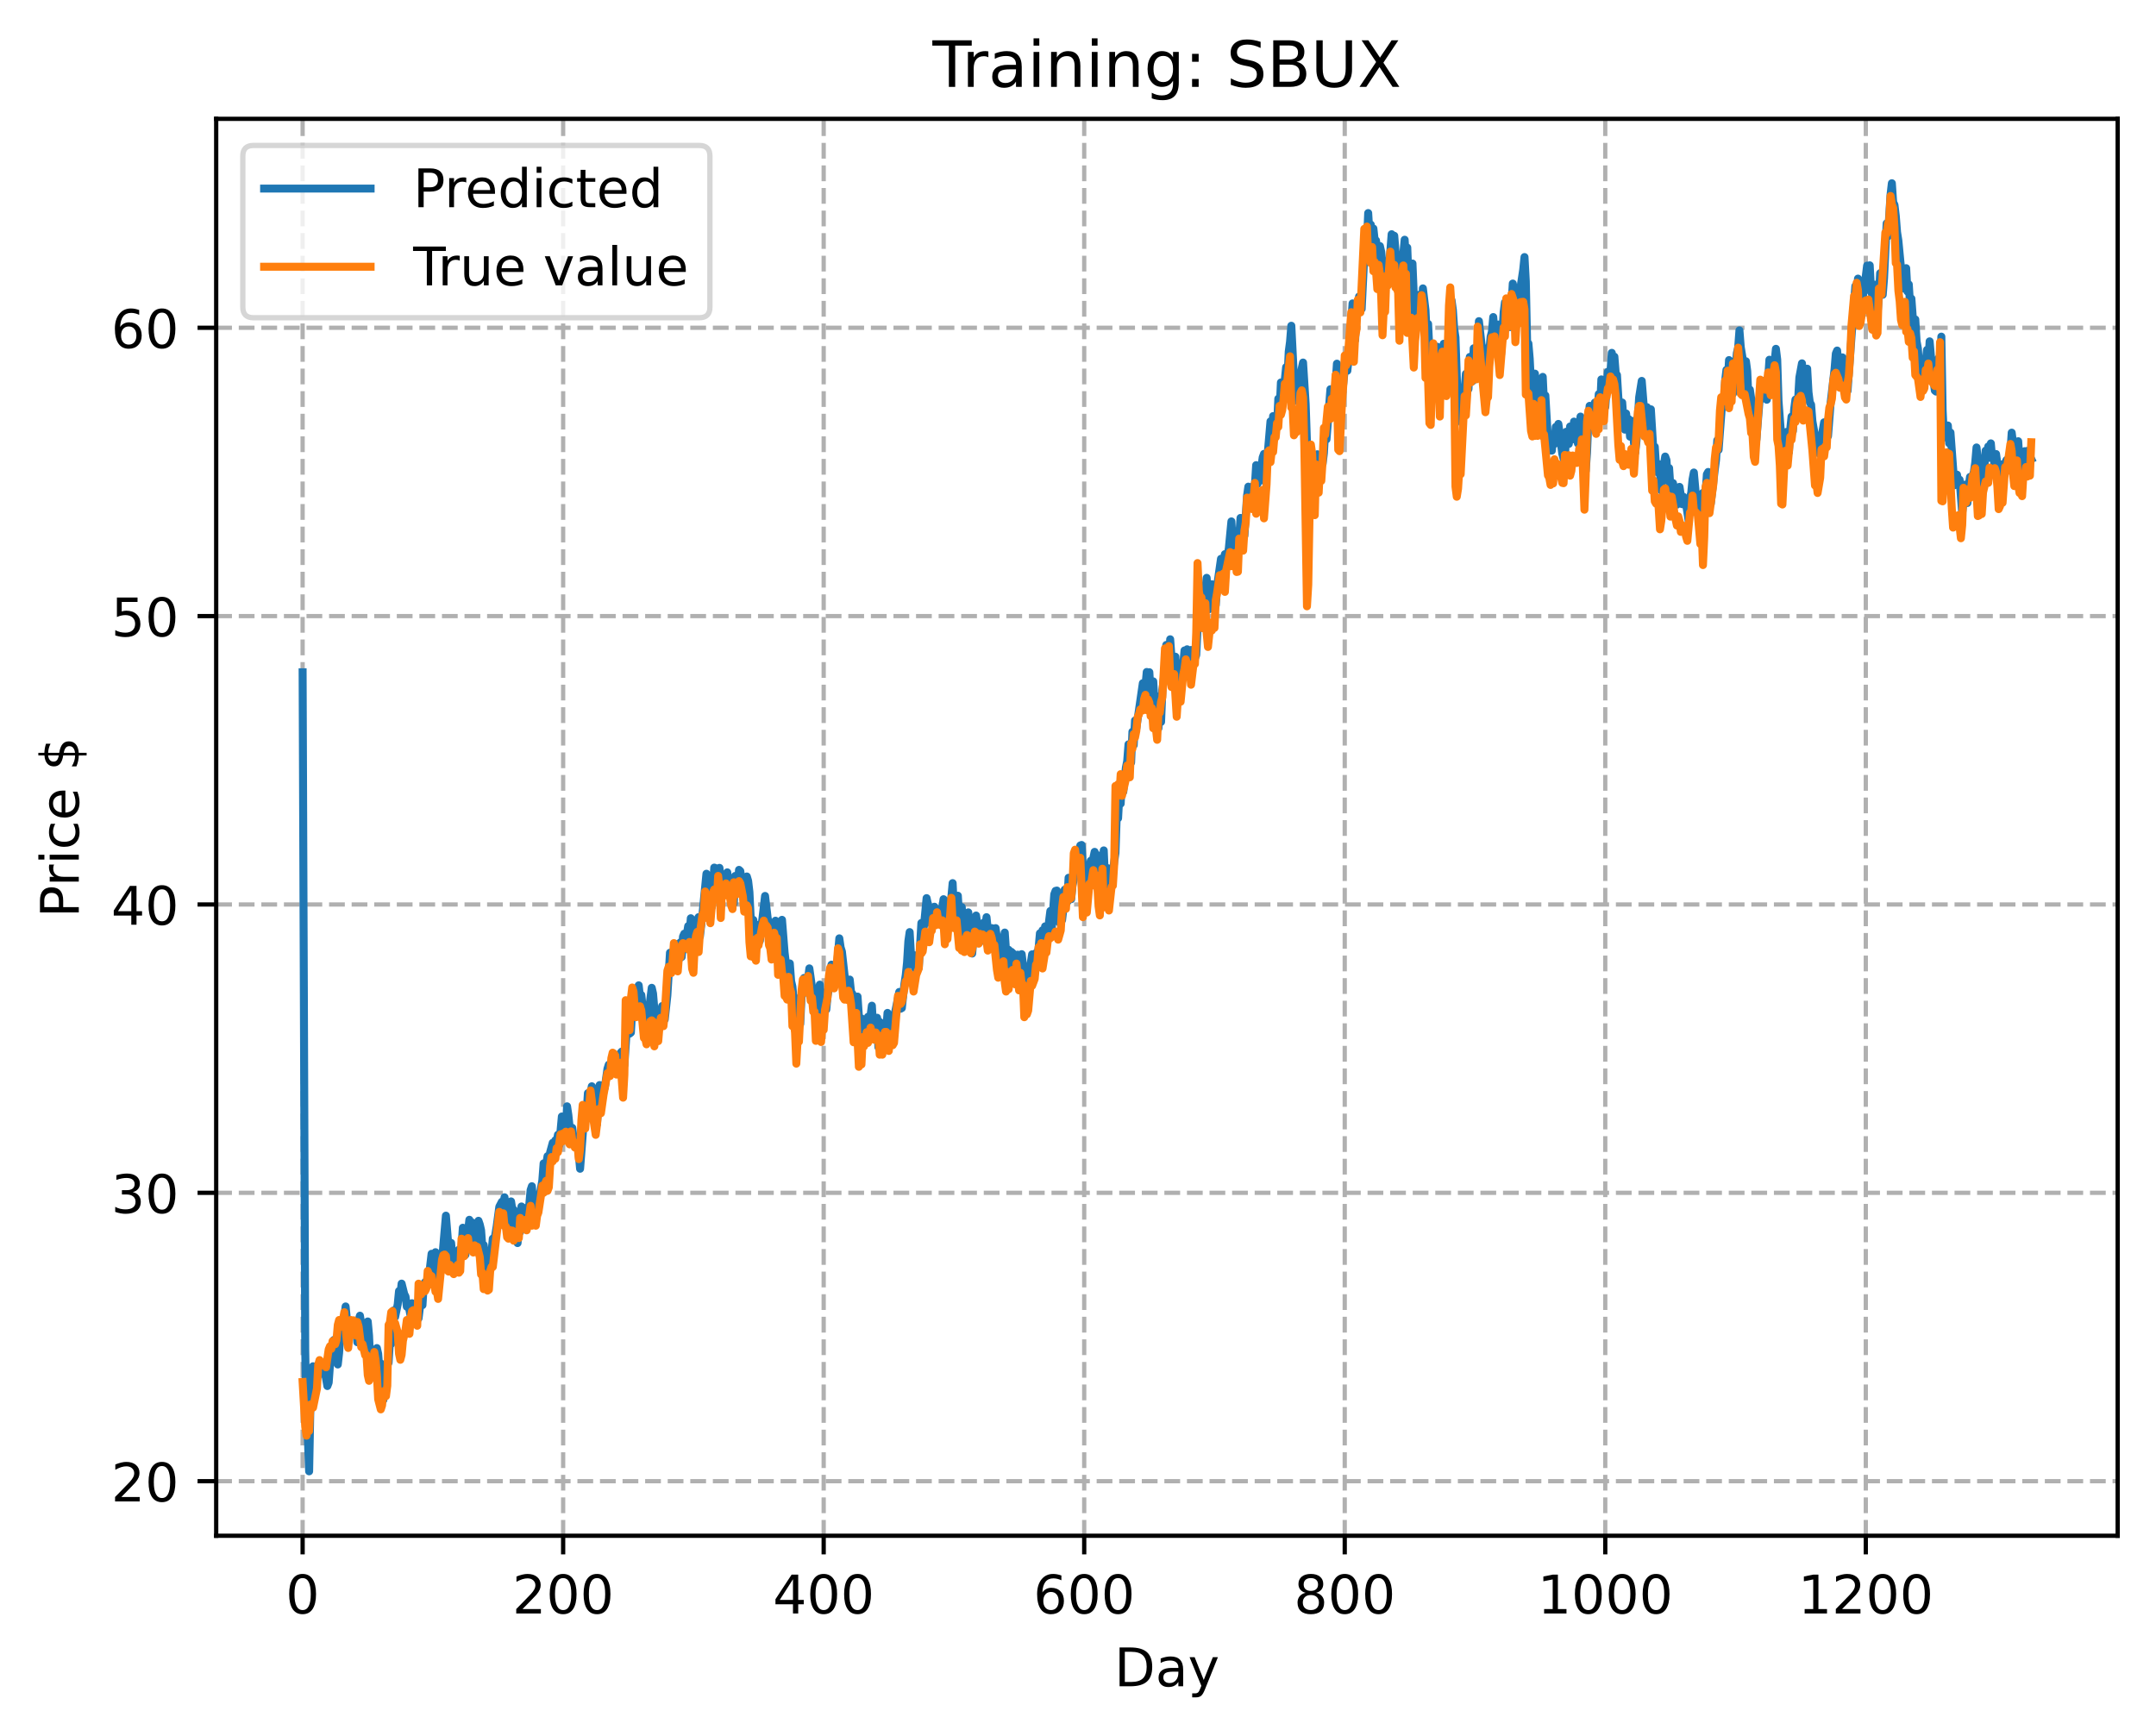 <?xml version="1.0" encoding="utf-8" standalone="no"?>
<!DOCTYPE svg PUBLIC "-//W3C//DTD SVG 1.1//EN"
  "http://www.w3.org/Graphics/SVG/1.1/DTD/svg11.dtd">
<!-- Created with matplotlib (https://matplotlib.org/) -->
<svg height="325.986pt" version="1.1" viewBox="0 0 404.923 325.986" width="404.923pt" xmlns="http://www.w3.org/2000/svg" xmlns:xlink="http://www.w3.org/1999/xlink">
 <defs>
  <style type="text/css">
*{stroke-linecap:butt;stroke-linejoin:round;}
  </style>
 </defs>
 <g id="figure_1">
  <g id="patch_1">
   <path d="M 0 325.986 
L 404.923 325.986 
L 404.923 0 
L 0 0 
z
" style="fill:#ffffff;"/>
  </g>
  <g id="axes_1">
   <g id="patch_2">
    <path d="M 40.603 288.43 
L 397.723 288.43 
L 397.723 22.318 
L 40.603 22.318 
z
" style="fill:#ffffff;"/>
   </g>
   <g id="matplotlib.axis_1">
    <g id="xtick_1">
     <g id="line2d_1">
      <path clip-path="url(#p6e3170cd81)" d="M 56.836 288.43 
L 56.836 22.318 
" style="fill:none;stroke:#b0b0b0;stroke-dasharray:2.96,1.28;stroke-dashoffset:0;stroke-width:0.8;"/>
     </g>
     <g id="line2d_2">
      <defs>
       <path d="M 0 0 
L 0 3.5 
" id="m5a998dc0ae" style="stroke:#000000;stroke-width:0.8;"/>
      </defs>
      <g>
       <use style="stroke:#000000;stroke-width:0.8;" x="56.836" xlink:href="#m5a998dc0ae" y="288.43"/>
      </g>
     </g>
     <g id="text_1">
      <!-- 0 -->
      <defs>
       <path d="M 31.781 66.406 
Q 24.172 66.406 20.328 58.906 
Q 16.5 51.422 16.5 36.375 
Q 16.5 21.391 20.328 13.891 
Q 24.172 6.391 31.781 6.391 
Q 39.453 6.391 43.281 13.891 
Q 47.125 21.391 47.125 36.375 
Q 47.125 51.422 43.281 58.906 
Q 39.453 66.406 31.781 66.406 
z
M 31.781 74.219 
Q 44.047 74.219 50.516 64.516 
Q 56.984 54.828 56.984 36.375 
Q 56.984 17.969 50.516 8.266 
Q 44.047 -1.422 31.781 -1.422 
Q 19.531 -1.422 13.062 8.266 
Q 6.594 17.969 6.594 36.375 
Q 6.594 54.828 13.062 64.516 
Q 19.531 74.219 31.781 74.219 
z
" id="DejaVuSans-48"/>
      </defs>
      <g transform="translate(53.655 303.029)scale(0.1 -0.1)">
       <use xlink:href="#DejaVuSans-48"/>
      </g>
     </g>
    </g>
    <g id="xtick_2">
     <g id="line2d_3">
      <path clip-path="url(#p6e3170cd81)" d="M 105.766 288.43 
L 105.766 22.318 
" style="fill:none;stroke:#b0b0b0;stroke-dasharray:2.96,1.28;stroke-dashoffset:0;stroke-width:0.8;"/>
     </g>
     <g id="line2d_4">
      <g>
       <use style="stroke:#000000;stroke-width:0.8;" x="105.766" xlink:href="#m5a998dc0ae" y="288.43"/>
      </g>
     </g>
     <g id="text_2">
      <!-- 200 -->
      <defs>
       <path d="M 19.188 8.297 
L 53.609 8.297 
L 53.609 0 
L 7.328 0 
L 7.328 8.297 
Q 12.938 14.109 22.625 23.891 
Q 32.328 33.688 34.812 36.531 
Q 39.547 41.844 41.422 45.531 
Q 43.312 49.219 43.312 52.781 
Q 43.312 58.594 39.234 62.25 
Q 35.156 65.922 28.609 65.922 
Q 23.969 65.922 18.812 64.312 
Q 13.672 62.703 7.812 59.422 
L 7.812 69.391 
Q 13.766 71.781 18.938 73 
Q 24.125 74.219 28.422 74.219 
Q 39.75 74.219 46.484 68.547 
Q 53.219 62.891 53.219 53.422 
Q 53.219 48.922 51.531 44.891 
Q 49.859 40.875 45.406 35.406 
Q 44.188 33.984 37.641 27.219 
Q 31.109 20.453 19.188 8.297 
z
" id="DejaVuSans-50"/>
      </defs>
      <g transform="translate(96.223 303.029)scale(0.1 -0.1)">
       <use xlink:href="#DejaVuSans-50"/>
       <use x="63.623" xlink:href="#DejaVuSans-48"/>
       <use x="127.246" xlink:href="#DejaVuSans-48"/>
      </g>
     </g>
    </g>
    <g id="xtick_3">
     <g id="line2d_5">
      <path clip-path="url(#p6e3170cd81)" d="M 154.697 288.43 
L 154.697 22.318 
" style="fill:none;stroke:#b0b0b0;stroke-dasharray:2.96,1.28;stroke-dashoffset:0;stroke-width:0.8;"/>
     </g>
     <g id="line2d_6">
      <g>
       <use style="stroke:#000000;stroke-width:0.8;" x="154.697" xlink:href="#m5a998dc0ae" y="288.43"/>
      </g>
     </g>
     <g id="text_3">
      <!-- 400 -->
      <defs>
       <path d="M 37.797 64.312 
L 12.891 25.391 
L 37.797 25.391 
z
M 35.203 72.906 
L 47.609 72.906 
L 47.609 25.391 
L 58.016 25.391 
L 58.016 17.188 
L 47.609 17.188 
L 47.609 0 
L 37.797 0 
L 37.797 17.188 
L 4.891 17.188 
L 4.891 26.703 
z
" id="DejaVuSans-52"/>
      </defs>
      <g transform="translate(145.153 303.029)scale(0.1 -0.1)">
       <use xlink:href="#DejaVuSans-52"/>
       <use x="63.623" xlink:href="#DejaVuSans-48"/>
       <use x="127.246" xlink:href="#DejaVuSans-48"/>
      </g>
     </g>
    </g>
    <g id="xtick_4">
     <g id="line2d_7">
      <path clip-path="url(#p6e3170cd81)" d="M 203.628 288.43 
L 203.628 22.318 
" style="fill:none;stroke:#b0b0b0;stroke-dasharray:2.96,1.28;stroke-dashoffset:0;stroke-width:0.8;"/>
     </g>
     <g id="line2d_8">
      <g>
       <use style="stroke:#000000;stroke-width:0.8;" x="203.628" xlink:href="#m5a998dc0ae" y="288.43"/>
      </g>
     </g>
     <g id="text_4">
      <!-- 600 -->
      <defs>
       <path d="M 33.016 40.375 
Q 26.375 40.375 22.484 35.828 
Q 18.609 31.297 18.609 23.391 
Q 18.609 15.531 22.484 10.953 
Q 26.375 6.391 33.016 6.391 
Q 39.656 6.391 43.531 10.953 
Q 47.406 15.531 47.406 23.391 
Q 47.406 31.297 43.531 35.828 
Q 39.656 40.375 33.016 40.375 
z
M 52.594 71.297 
L 52.594 62.312 
Q 48.875 64.062 45.094 64.984 
Q 41.312 65.922 37.594 65.922 
Q 27.828 65.922 22.672 59.328 
Q 17.531 52.734 16.797 39.406 
Q 19.672 43.656 24.016 45.922 
Q 28.375 48.188 33.594 48.188 
Q 44.578 48.188 50.953 41.516 
Q 57.328 34.859 57.328 23.391 
Q 57.328 12.156 50.688 5.359 
Q 44.047 -1.422 33.016 -1.422 
Q 20.359 -1.422 13.672 8.266 
Q 6.984 17.969 6.984 36.375 
Q 6.984 53.656 15.188 63.938 
Q 23.391 74.219 37.203 74.219 
Q 40.922 74.219 44.703 73.484 
Q 48.484 72.75 52.594 71.297 
z
" id="DejaVuSans-54"/>
      </defs>
      <g transform="translate(194.084 303.029)scale(0.1 -0.1)">
       <use xlink:href="#DejaVuSans-54"/>
       <use x="63.623" xlink:href="#DejaVuSans-48"/>
       <use x="127.246" xlink:href="#DejaVuSans-48"/>
      </g>
     </g>
    </g>
    <g id="xtick_5">
     <g id="line2d_9">
      <path clip-path="url(#p6e3170cd81)" d="M 252.558 288.43 
L 252.558 22.318 
" style="fill:none;stroke:#b0b0b0;stroke-dasharray:2.96,1.28;stroke-dashoffset:0;stroke-width:0.8;"/>
     </g>
     <g id="line2d_10">
      <g>
       <use style="stroke:#000000;stroke-width:0.8;" x="252.558" xlink:href="#m5a998dc0ae" y="288.43"/>
      </g>
     </g>
     <g id="text_5">
      <!-- 800 -->
      <defs>
       <path d="M 31.781 34.625 
Q 24.75 34.625 20.719 30.859 
Q 16.703 27.094 16.703 20.516 
Q 16.703 13.922 20.719 10.156 
Q 24.75 6.391 31.781 6.391 
Q 38.812 6.391 42.859 10.172 
Q 46.922 13.969 46.922 20.516 
Q 46.922 27.094 42.891 30.859 
Q 38.875 34.625 31.781 34.625 
z
M 21.922 38.812 
Q 15.578 40.375 12.031 44.719 
Q 8.5 49.078 8.5 55.328 
Q 8.5 64.062 14.719 69.141 
Q 20.953 74.219 31.781 74.219 
Q 42.672 74.219 48.875 69.141 
Q 55.078 64.062 55.078 55.328 
Q 55.078 49.078 51.531 44.719 
Q 48 40.375 41.703 38.812 
Q 48.828 37.156 52.797 32.312 
Q 56.781 27.484 56.781 20.516 
Q 56.781 9.906 50.312 4.234 
Q 43.844 -1.422 31.781 -1.422 
Q 19.734 -1.422 13.25 4.234 
Q 6.781 9.906 6.781 20.516 
Q 6.781 27.484 10.781 32.312 
Q 14.797 37.156 21.922 38.812 
z
M 18.312 54.391 
Q 18.312 48.734 21.844 45.562 
Q 25.391 42.391 31.781 42.391 
Q 38.141 42.391 41.719 45.562 
Q 45.312 48.734 45.312 54.391 
Q 45.312 60.062 41.719 63.234 
Q 38.141 66.406 31.781 66.406 
Q 25.391 66.406 21.844 63.234 
Q 18.312 60.062 18.312 54.391 
z
" id="DejaVuSans-56"/>
      </defs>
      <g transform="translate(243.015 303.029)scale(0.1 -0.1)">
       <use xlink:href="#DejaVuSans-56"/>
       <use x="63.623" xlink:href="#DejaVuSans-48"/>
       <use x="127.246" xlink:href="#DejaVuSans-48"/>
      </g>
     </g>
    </g>
    <g id="xtick_6">
     <g id="line2d_11">
      <path clip-path="url(#p6e3170cd81)" d="M 301.489 288.43 
L 301.489 22.318 
" style="fill:none;stroke:#b0b0b0;stroke-dasharray:2.96,1.28;stroke-dashoffset:0;stroke-width:0.8;"/>
     </g>
     <g id="line2d_12">
      <g>
       <use style="stroke:#000000;stroke-width:0.8;" x="301.489" xlink:href="#m5a998dc0ae" y="288.43"/>
      </g>
     </g>
     <g id="text_6">
      <!-- 1000 -->
      <defs>
       <path d="M 12.406 8.297 
L 28.516 8.297 
L 28.516 63.922 
L 10.984 60.406 
L 10.984 69.391 
L 28.422 72.906 
L 38.281 72.906 
L 38.281 8.297 
L 54.391 8.297 
L 54.391 0 
L 12.406 0 
z
" id="DejaVuSans-49"/>
      </defs>
      <g transform="translate(288.764 303.029)scale(0.1 -0.1)">
       <use xlink:href="#DejaVuSans-49"/>
       <use x="63.623" xlink:href="#DejaVuSans-48"/>
       <use x="127.246" xlink:href="#DejaVuSans-48"/>
       <use x="190.869" xlink:href="#DejaVuSans-48"/>
      </g>
     </g>
    </g>
    <g id="xtick_7">
     <g id="line2d_13">
      <path clip-path="url(#p6e3170cd81)" d="M 350.419 288.43 
L 350.419 22.318 
" style="fill:none;stroke:#b0b0b0;stroke-dasharray:2.96,1.28;stroke-dashoffset:0;stroke-width:0.8;"/>
     </g>
     <g id="line2d_14">
      <g>
       <use style="stroke:#000000;stroke-width:0.8;" x="350.419" xlink:href="#m5a998dc0ae" y="288.43"/>
      </g>
     </g>
     <g id="text_7">
      <!-- 1200 -->
      <g transform="translate(337.694 303.029)scale(0.1 -0.1)">
       <use xlink:href="#DejaVuSans-49"/>
       <use x="63.623" xlink:href="#DejaVuSans-50"/>
       <use x="127.246" xlink:href="#DejaVuSans-48"/>
       <use x="190.869" xlink:href="#DejaVuSans-48"/>
      </g>
     </g>
    </g>
    <g id="text_8">
     <!-- Day -->
     <defs>
      <path d="M 19.672 64.797 
L 19.672 8.109 
L 31.594 8.109 
Q 46.688 8.109 53.688 14.938 
Q 60.688 21.781 60.688 36.531 
Q 60.688 51.172 53.688 57.984 
Q 46.688 64.797 31.594 64.797 
z
M 9.812 72.906 
L 30.078 72.906 
Q 51.266 72.906 61.172 64.094 
Q 71.094 55.281 71.094 36.531 
Q 71.094 17.672 61.125 8.828 
Q 51.172 0 30.078 0 
L 9.812 0 
z
" id="DejaVuSans-68"/>
      <path d="M 34.281 27.484 
Q 23.391 27.484 19.188 25 
Q 14.984 22.516 14.984 16.5 
Q 14.984 11.719 18.141 8.906 
Q 21.297 6.109 26.703 6.109 
Q 34.188 6.109 38.703 11.406 
Q 43.219 16.703 43.219 25.484 
L 43.219 27.484 
z
M 52.203 31.203 
L 52.203 0 
L 43.219 0 
L 43.219 8.297 
Q 40.141 3.328 35.547 0.953 
Q 30.953 -1.422 24.312 -1.422 
Q 15.922 -1.422 10.953 3.297 
Q 6 8.016 6 15.922 
Q 6 25.141 12.172 29.828 
Q 18.359 34.516 30.609 34.516 
L 43.219 34.516 
L 43.219 35.406 
Q 43.219 41.609 39.141 45 
Q 35.062 48.391 27.688 48.391 
Q 23 48.391 18.547 47.266 
Q 14.109 46.141 10.016 43.891 
L 10.016 52.203 
Q 14.938 54.109 19.578 55.047 
Q 24.219 56 28.609 56 
Q 40.484 56 46.344 49.844 
Q 52.203 43.703 52.203 31.203 
z
" id="DejaVuSans-97"/>
      <path d="M 32.172 -5.078 
Q 28.375 -14.844 24.75 -17.812 
Q 21.141 -20.797 15.094 -20.797 
L 7.906 -20.797 
L 7.906 -13.281 
L 13.188 -13.281 
Q 16.891 -13.281 18.938 -11.516 
Q 21 -9.766 23.484 -3.219 
L 25.094 0.875 
L 2.984 54.688 
L 12.5 54.688 
L 29.594 11.922 
L 46.688 54.688 
L 56.203 54.688 
z
" id="DejaVuSans-121"/>
     </defs>
     <g transform="translate(209.29 316.707)scale(0.1 -0.1)">
      <use xlink:href="#DejaVuSans-68"/>
      <use x="77.002" xlink:href="#DejaVuSans-97"/>
      <use x="138.281" xlink:href="#DejaVuSans-121"/>
     </g>
    </g>
   </g>
   <g id="matplotlib.axis_2">
    <g id="ytick_1">
     <g id="line2d_15">
      <path clip-path="url(#p6e3170cd81)" d="M 40.603 278.187 
L 397.723 278.187 
" style="fill:none;stroke:#b0b0b0;stroke-dasharray:2.96,1.28;stroke-dashoffset:0;stroke-width:0.8;"/>
     </g>
     <g id="line2d_16">
      <defs>
       <path d="M 0 0 
L -3.5 0 
" id="m0066c767cc" style="stroke:#000000;stroke-width:0.8;"/>
      </defs>
      <g>
       <use style="stroke:#000000;stroke-width:0.8;" x="40.603" xlink:href="#m0066c767cc" y="278.187"/>
      </g>
     </g>
     <g id="text_9">
      <!-- 20 -->
      <g transform="translate(20.878 281.986)scale(0.1 -0.1)">
       <use xlink:href="#DejaVuSans-50"/>
       <use x="63.623" xlink:href="#DejaVuSans-48"/>
      </g>
     </g>
    </g>
    <g id="ytick_2">
     <g id="line2d_17">
      <path clip-path="url(#p6e3170cd81)" d="M 40.603 224.029 
L 397.723 224.029 
" style="fill:none;stroke:#b0b0b0;stroke-dasharray:2.96,1.28;stroke-dashoffset:0;stroke-width:0.8;"/>
     </g>
     <g id="line2d_18">
      <g>
       <use style="stroke:#000000;stroke-width:0.8;" x="40.603" xlink:href="#m0066c767cc" y="224.029"/>
      </g>
     </g>
     <g id="text_10">
      <!-- 30 -->
      <defs>
       <path d="M 40.578 39.312 
Q 47.656 37.797 51.625 33 
Q 55.609 28.219 55.609 21.188 
Q 55.609 10.406 48.188 4.484 
Q 40.766 -1.422 27.094 -1.422 
Q 22.516 -1.422 17.656 -0.516 
Q 12.797 0.391 7.625 2.203 
L 7.625 11.719 
Q 11.719 9.328 16.594 8.109 
Q 21.484 6.891 26.812 6.891 
Q 36.078 6.891 40.938 10.547 
Q 45.797 14.203 45.797 21.188 
Q 45.797 27.641 41.281 31.266 
Q 36.766 34.906 28.719 34.906 
L 20.219 34.906 
L 20.219 43.016 
L 29.109 43.016 
Q 36.375 43.016 40.234 45.922 
Q 44.094 48.828 44.094 54.297 
Q 44.094 59.906 40.109 62.906 
Q 36.141 65.922 28.719 65.922 
Q 24.656 65.922 20.016 65.031 
Q 15.375 64.156 9.812 62.312 
L 9.812 71.094 
Q 15.438 72.656 20.344 73.438 
Q 25.25 74.219 29.594 74.219 
Q 40.828 74.219 47.359 69.109 
Q 53.906 64.016 53.906 55.328 
Q 53.906 49.266 50.438 45.094 
Q 46.969 40.922 40.578 39.312 
z
" id="DejaVuSans-51"/>
      </defs>
      <g transform="translate(20.878 227.829)scale(0.1 -0.1)">
       <use xlink:href="#DejaVuSans-51"/>
       <use x="63.623" xlink:href="#DejaVuSans-48"/>
      </g>
     </g>
    </g>
    <g id="ytick_3">
     <g id="line2d_19">
      <path clip-path="url(#p6e3170cd81)" d="M 40.603 169.872 
L 397.723 169.872 
" style="fill:none;stroke:#b0b0b0;stroke-dasharray:2.96,1.28;stroke-dashoffset:0;stroke-width:0.8;"/>
     </g>
     <g id="line2d_20">
      <g>
       <use style="stroke:#000000;stroke-width:0.8;" x="40.603" xlink:href="#m0066c767cc" y="169.872"/>
      </g>
     </g>
     <g id="text_11">
      <!-- 40 -->
      <g transform="translate(20.878 173.671)scale(0.1 -0.1)">
       <use xlink:href="#DejaVuSans-52"/>
       <use x="63.623" xlink:href="#DejaVuSans-48"/>
      </g>
     </g>
    </g>
    <g id="ytick_4">
     <g id="line2d_21">
      <path clip-path="url(#p6e3170cd81)" d="M 40.603 115.714 
L 397.723 115.714 
" style="fill:none;stroke:#b0b0b0;stroke-dasharray:2.96,1.28;stroke-dashoffset:0;stroke-width:0.8;"/>
     </g>
     <g id="line2d_22">
      <g>
       <use style="stroke:#000000;stroke-width:0.8;" x="40.603" xlink:href="#m0066c767cc" y="115.714"/>
      </g>
     </g>
     <g id="text_12">
      <!-- 50 -->
      <defs>
       <path d="M 10.797 72.906 
L 49.516 72.906 
L 49.516 64.594 
L 19.828 64.594 
L 19.828 46.734 
Q 21.969 47.469 24.109 47.828 
Q 26.266 48.188 28.422 48.188 
Q 40.625 48.188 47.75 41.5 
Q 54.891 34.812 54.891 23.391 
Q 54.891 11.625 47.562 5.094 
Q 40.234 -1.422 26.906 -1.422 
Q 22.312 -1.422 17.547 -0.641 
Q 12.797 0.141 7.719 1.703 
L 7.719 11.625 
Q 12.109 9.234 16.797 8.062 
Q 21.484 6.891 26.703 6.891 
Q 35.156 6.891 40.078 11.328 
Q 45.016 15.766 45.016 23.391 
Q 45.016 31 40.078 35.438 
Q 35.156 39.891 26.703 39.891 
Q 22.75 39.891 18.812 39.016 
Q 14.891 38.141 10.797 36.281 
z
" id="DejaVuSans-53"/>
      </defs>
      <g transform="translate(20.878 119.514)scale(0.1 -0.1)">
       <use xlink:href="#DejaVuSans-53"/>
       <use x="63.623" xlink:href="#DejaVuSans-48"/>
      </g>
     </g>
    </g>
    <g id="ytick_5">
     <g id="line2d_23">
      <path clip-path="url(#p6e3170cd81)" d="M 40.603 61.557 
L 397.723 61.557 
" style="fill:none;stroke:#b0b0b0;stroke-dasharray:2.96,1.28;stroke-dashoffset:0;stroke-width:0.8;"/>
     </g>
     <g id="line2d_24">
      <g>
       <use style="stroke:#000000;stroke-width:0.8;" x="40.603" xlink:href="#m0066c767cc" y="61.557"/>
      </g>
     </g>
     <g id="text_13">
      <!-- 60 -->
      <g transform="translate(20.878 65.356)scale(0.1 -0.1)">
       <use xlink:href="#DejaVuSans-54"/>
       <use x="63.623" xlink:href="#DejaVuSans-48"/>
      </g>
     </g>
    </g>
    <g id="text_14">
     <!-- Price $ -->
     <defs>
      <path d="M 19.672 64.797 
L 19.672 37.406 
L 32.078 37.406 
Q 38.969 37.406 42.719 40.969 
Q 46.484 44.531 46.484 51.125 
Q 46.484 57.672 42.719 61.234 
Q 38.969 64.797 32.078 64.797 
z
M 9.812 72.906 
L 32.078 72.906 
Q 44.344 72.906 50.609 67.359 
Q 56.891 61.812 56.891 51.125 
Q 56.891 40.328 50.609 34.812 
Q 44.344 29.297 32.078 29.297 
L 19.672 29.297 
L 19.672 0 
L 9.812 0 
z
" id="DejaVuSans-80"/>
      <path d="M 41.109 46.297 
Q 39.594 47.172 37.812 47.578 
Q 36.031 48 33.891 48 
Q 26.266 48 22.188 43.047 
Q 18.109 38.094 18.109 28.812 
L 18.109 0 
L 9.078 0 
L 9.078 54.688 
L 18.109 54.688 
L 18.109 46.188 
Q 20.953 51.172 25.484 53.578 
Q 30.031 56 36.531 56 
Q 37.453 56 38.578 55.875 
Q 39.703 55.766 41.062 55.516 
z
" id="DejaVuSans-114"/>
      <path d="M 9.422 54.688 
L 18.406 54.688 
L 18.406 0 
L 9.422 0 
z
M 9.422 75.984 
L 18.406 75.984 
L 18.406 64.594 
L 9.422 64.594 
z
" id="DejaVuSans-105"/>
      <path d="M 48.781 52.594 
L 48.781 44.188 
Q 44.969 46.297 41.141 47.344 
Q 37.312 48.391 33.406 48.391 
Q 24.656 48.391 19.812 42.844 
Q 14.984 37.312 14.984 27.297 
Q 14.984 17.281 19.812 11.734 
Q 24.656 6.203 33.406 6.203 
Q 37.312 6.203 41.141 7.25 
Q 44.969 8.297 48.781 10.406 
L 48.781 2.094 
Q 45.016 0.344 40.984 -0.531 
Q 36.969 -1.422 32.422 -1.422 
Q 20.062 -1.422 12.781 6.344 
Q 5.516 14.109 5.516 27.297 
Q 5.516 40.672 12.859 48.328 
Q 20.219 56 33.016 56 
Q 37.156 56 41.109 55.141 
Q 45.062 54.297 48.781 52.594 
z
" id="DejaVuSans-99"/>
      <path d="M 56.203 29.594 
L 56.203 25.203 
L 14.891 25.203 
Q 15.484 15.922 20.484 11.062 
Q 25.484 6.203 34.422 6.203 
Q 39.594 6.203 44.453 7.469 
Q 49.312 8.734 54.109 11.281 
L 54.109 2.781 
Q 49.266 0.734 44.188 -0.344 
Q 39.109 -1.422 33.891 -1.422 
Q 20.797 -1.422 13.156 6.188 
Q 5.516 13.812 5.516 26.812 
Q 5.516 40.234 12.766 48.109 
Q 20.016 56 32.328 56 
Q 43.359 56 49.781 48.891 
Q 56.203 41.797 56.203 29.594 
z
M 47.219 32.234 
Q 47.125 39.594 43.094 43.984 
Q 39.062 48.391 32.422 48.391 
Q 24.906 48.391 20.391 44.141 
Q 15.875 39.891 15.188 32.172 
z
" id="DejaVuSans-101"/>
      <path id="DejaVuSans-32"/>
      <path d="M 33.797 -14.703 
L 28.906 -14.703 
L 28.859 0 
Q 23.734 0.094 18.609 1.188 
Q 13.484 2.297 8.297 4.5 
L 8.297 13.281 
Q 13.281 10.156 18.375 8.562 
Q 23.484 6.984 28.906 6.938 
L 28.906 29.203 
Q 18.109 30.953 13.203 35.156 
Q 8.297 39.359 8.297 46.688 
Q 8.297 54.641 13.625 59.219 
Q 18.953 63.812 28.906 64.5 
L 28.906 75.984 
L 33.797 75.984 
L 33.797 64.656 
Q 38.328 64.453 42.578 63.688 
Q 46.828 62.938 50.875 61.625 
L 50.875 53.078 
Q 46.828 55.125 42.547 56.25 
Q 38.281 57.375 33.797 57.562 
L 33.797 36.719 
Q 44.875 35.016 50.094 30.609 
Q 55.328 26.219 55.328 18.609 
Q 55.328 10.359 49.781 5.594 
Q 44.234 0.828 33.797 0.094 
z
M 28.906 37.594 
L 28.906 57.625 
Q 23.25 56.984 20.266 54.391 
Q 17.281 51.812 17.281 47.516 
Q 17.281 43.312 20.031 40.969 
Q 22.797 38.625 28.906 37.594 
z
M 33.797 28.219 
L 33.797 7.078 
Q 39.984 7.906 43.141 10.594 
Q 46.297 13.281 46.297 17.672 
Q 46.297 21.969 43.281 24.5 
Q 40.281 27.047 33.797 28.219 
z
" id="DejaVuSans-36"/>
     </defs>
     <g transform="translate(14.798 172.342)rotate(-90)scale(0.1 -0.1)">
      <use xlink:href="#DejaVuSans-80"/>
      <use x="58.553" xlink:href="#DejaVuSans-114"/>
      <use x="99.666" xlink:href="#DejaVuSans-105"/>
      <use x="127.449" xlink:href="#DejaVuSans-99"/>
      <use x="182.43" xlink:href="#DejaVuSans-101"/>
      <use x="243.953" xlink:href="#DejaVuSans-32"/>
      <use x="275.74" xlink:href="#DejaVuSans-36"/>
     </g>
    </g>
   </g>
   <g id="line2d_25">
    <path clip-path="url(#p6e3170cd81)" d="M 56.836 126.263 
L 57.325 253.617 
L 57.57 267.594 
L 57.814 269.98 
L 58.059 276.334 
L 58.304 263.594 
L 58.548 262.2 
L 58.793 256.601 
L 59.282 259.322 
L 59.527 258.887 
L 59.772 257.657 
L 60.016 257.746 
L 60.261 258.017 
L 60.506 257.208 
L 60.75 256.813 
L 60.995 257.55 
L 61.484 260.314 
L 61.729 259.667 
L 62.218 252.966 
L 62.463 252.648 
L 62.708 251.66 
L 62.952 252.484 
L 63.441 256.266 
L 63.686 254.108 
L 63.931 250.398 
L 64.175 249.798 
L 64.42 249.836 
L 64.909 245.368 
L 65.399 250.257 
L 65.643 250.754 
L 65.888 249.855 
L 66.133 250.18 
L 66.377 249.895 
L 66.622 248.646 
L 66.867 249.089 
L 67.111 252.093 
L 67.356 247.917 
L 67.601 247.105 
L 68.335 251.663 
L 68.579 252.46 
L 68.824 251.595 
L 69.069 248.191 
L 69.313 250.836 
L 69.558 256.425 
L 69.802 255.552 
L 70.047 255.871 
L 70.292 254.1 
L 70.536 254.488 
L 70.781 253.186 
L 71.026 254.267 
L 71.27 257.308 
L 71.515 256.064 
L 71.76 256.928 
L 72.004 262.925 
L 72.249 257.273 
L 72.494 259.249 
L 72.738 256.361 
L 72.983 255.937 
L 73.228 251.857 
L 73.472 252.405 
L 73.717 251.788 
L 73.962 246.104 
L 74.206 247.348 
L 74.696 244.965 
L 74.94 242.47 
L 75.185 243.243 
L 75.429 241.078 
L 75.919 243.042 
L 76.163 243.513 
L 76.408 245.419 
L 76.653 244.786 
L 77.142 247.286 
L 77.387 244.763 
L 77.631 247.377 
L 77.876 248.466 
L 78.121 247.702 
L 78.365 245.79 
L 78.61 247.612 
L 79.099 243.591 
L 79.344 245.125 
L 79.589 241.169 
L 79.833 240.809 
L 80.078 241.425 
L 80.323 241.338 
L 80.567 239.656 
L 81.056 235.478 
L 81.546 240.561 
L 81.79 235.179 
L 82.035 241.1 
L 82.28 236.862 
L 82.524 238.398 
L 83.014 236.774 
L 83.748 228.316 
L 84.237 234.293 
L 84.482 234.886 
L 84.726 233.434 
L 85.216 238.921 
L 85.46 238.335 
L 85.705 236.895 
L 85.95 236.988 
L 86.194 234.704 
L 86.439 236.119 
L 86.684 234.159 
L 86.928 230.585 
L 87.417 235.655 
L 88.151 229.092 
L 88.396 230.987 
L 88.641 229.583 
L 88.885 232.484 
L 89.13 233.325 
L 89.375 231.511 
L 89.619 232.997 
L 89.864 229.281 
L 90.109 229.993 
L 90.353 231.049 
L 90.598 234.366 
L 90.843 233.817 
L 91.332 237.755 
L 91.577 237.938 
L 91.821 238.536 
L 92.066 237.85 
L 92.555 232.629 
L 92.8 233.226 
L 93.289 230.283 
L 93.778 226.633 
L 94.268 225.697 
L 94.512 226.263 
L 94.757 224.866 
L 95.002 227.381 
L 95.246 227.553 
L 95.491 227.922 
L 95.736 229.845 
L 95.98 225.639 
L 96.225 227.18 
L 96.47 227.184 
L 96.714 231.338 
L 96.959 230.871 
L 97.204 233.464 
L 97.448 230.884 
L 97.693 231.363 
L 97.938 226.593 
L 98.182 227.782 
L 98.427 226.866 
L 98.672 230.39 
L 98.916 227.826 
L 99.161 228.928 
L 99.65 223.531 
L 99.895 222.79 
L 100.139 225.82 
L 100.384 224.636 
L 100.629 227.166 
L 100.873 227.394 
L 101.118 225.189 
L 101.363 224.493 
L 101.852 221.743 
L 102.097 218.5 
L 102.341 220.139 
L 102.831 217.141 
L 103.075 218.811 
L 103.32 216.422 
L 103.809 214.637 
L 104.054 215.575 
L 104.299 214.158 
L 104.543 214.512 
L 104.788 213.118 
L 105.032 215.054 
L 105.522 209.694 
L 105.766 211.813 
L 106.011 210.983 
L 106.256 212.735 
L 106.5 207.779 
L 106.745 209.418 
L 107.234 214.176 
L 107.479 211.823 
L 107.724 213.946 
L 107.968 213.807 
L 108.213 214.56 
L 108.458 214.289 
L 108.947 219.507 
L 109.681 210.017 
L 109.926 209.76 
L 110.17 209.007 
L 110.415 205.312 
L 110.66 206.669 
L 111.149 204.018 
L 111.393 204.765 
L 111.883 208.599 
L 112.127 211.124 
L 112.617 203.788 
L 112.861 204.642 
L 113.106 206.401 
L 113.351 204.868 
L 113.595 204.239 
L 114.085 200.74 
L 114.329 199.961 
L 114.819 201.332 
L 115.063 198.916 
L 115.308 198.38 
L 115.797 199.174 
L 116.042 200.287 
L 116.287 198.588 
L 116.531 197.779 
L 116.776 197.494 
L 117.265 200.042 
L 117.754 192.779 
L 118.244 194.137 
L 118.488 193.935 
L 118.733 189.555 
L 118.978 188.971 
L 119.222 189.1 
L 119.712 190.72 
L 119.956 185.06 
L 120.201 187.265 
L 120.446 186.872 
L 120.69 189.126 
L 120.935 189.829 
L 121.18 193.242 
L 121.424 192.916 
L 121.669 195.323 
L 121.914 189.474 
L 122.403 185.523 
L 122.648 186.588 
L 123.137 192.403 
L 123.381 190.626 
L 123.626 191.038 
L 123.871 193.114 
L 124.36 188.949 
L 124.605 190.989 
L 124.849 191.464 
L 125.339 186.966 
L 125.828 178.931 
L 126.317 181.687 
L 126.807 177.279 
L 127.051 179.015 
L 127.296 179.81 
L 127.541 180.14 
L 127.785 176.997 
L 128.03 179.731 
L 128.275 175.891 
L 128.519 175.357 
L 128.764 178.279 
L 129.008 175.371 
L 129.253 173.921 
L 129.498 175.568 
L 129.742 172.459 
L 130.232 178.065 
L 130.476 178.775 
L 130.966 172.711 
L 131.21 172.248 
L 131.455 175.871 
L 131.944 171.593 
L 132.678 164.098 
L 133.168 170.451 
L 133.412 166.28 
L 133.657 170.395 
L 134.146 162.948 
L 134.391 163.04 
L 134.636 166.126 
L 135.125 162.995 
L 135.369 165.644 
L 135.614 166.822 
L 135.859 164.492 
L 136.103 167.808 
L 136.348 167.354 
L 136.593 163.841 
L 136.837 167.138 
L 137.082 165.592 
L 137.571 168.662 
L 137.816 169.689 
L 138.061 164.519 
L 138.305 164.518 
L 138.55 166.744 
L 138.795 163.373 
L 139.039 163.6 
L 139.284 165.733 
L 139.529 165.272 
L 139.773 165.926 
L 140.018 167.608 
L 140.263 164.615 
L 140.507 165.44 
L 140.752 167.539 
L 140.996 172.618 
L 141.241 175.06 
L 141.486 172.77 
L 141.73 175.06 
L 141.975 173.635 
L 142.22 175.986 
L 142.464 174.404 
L 142.709 176.69 
L 143.688 168.271 
L 144.177 172.438 
L 144.422 173.781 
L 144.666 176.687 
L 144.911 176.491 
L 145.156 177.821 
L 145.4 174.148 
L 145.645 172.918 
L 145.89 174.696 
L 146.134 173.143 
L 146.379 176.864 
L 146.868 172.757 
L 147.357 178.903 
L 147.847 182.905 
L 148.091 183.626 
L 148.336 180.942 
L 148.581 184.248 
L 148.825 185.309 
L 149.07 187.999 
L 149.315 187.374 
L 149.559 191.124 
L 149.804 192.901 
L 150.049 189.832 
L 150.293 192.317 
L 150.538 187.209 
L 150.783 186.62 
L 151.027 183.666 
L 151.272 185.273 
L 151.517 185.786 
L 152.006 181.875 
L 152.495 185.351 
L 152.74 186.56 
L 152.984 188.586 
L 153.229 187.754 
L 153.474 189.955 
L 153.718 186.453 
L 153.963 184.928 
L 154.452 191.11 
L 154.697 186.432 
L 154.942 189.769 
L 155.186 189.603 
L 155.431 187.013 
L 155.676 185.707 
L 155.92 182.617 
L 156.165 181.176 
L 156.41 183.892 
L 156.654 183.834 
L 156.899 184.947 
L 157.633 176.234 
L 157.878 177.938 
L 158.122 178.723 
L 158.856 185.264 
L 159.101 184.357 
L 159.345 186.981 
L 159.59 183.975 
L 159.835 186.318 
L 160.079 186.625 
L 160.324 187.796 
L 160.569 190.151 
L 160.813 187.816 
L 161.058 187.169 
L 161.547 194.487 
L 161.792 191.271 
L 162.037 195.242 
L 162.281 192.133 
L 162.526 195.068 
L 163.015 190.974 
L 163.26 194.3 
L 163.505 190.71 
L 163.749 188.882 
L 163.994 193.226 
L 164.239 193.766 
L 164.483 194.995 
L 164.728 191.147 
L 164.972 196.68 
L 165.217 191.923 
L 165.462 195.56 
L 165.706 192.556 
L 165.951 194.464 
L 166.196 193.37 
L 166.44 193.523 
L 166.685 190.236 
L 166.93 191.134 
L 167.174 194.765 
L 167.419 193.475 
L 167.664 190.874 
L 167.908 193.038 
L 168.153 189.913 
L 168.887 186.303 
L 169.132 189.456 
L 169.376 189.327 
L 169.866 184.756 
L 170.11 183.157 
L 170.355 180.747 
L 170.6 176.769 
L 170.844 175.059 
L 171.089 179.271 
L 171.333 181.141 
L 171.578 179.362 
L 171.823 181.751 
L 172.067 182.095 
L 172.312 181.663 
L 172.557 181.753 
L 173.046 173.35 
L 173.291 175.084 
L 173.535 173.866 
L 174.025 168.681 
L 174.269 169.782 
L 174.514 172.355 
L 174.759 173.374 
L 175.003 173.566 
L 175.248 172.338 
L 175.493 170.294 
L 175.737 171.714 
L 175.982 172.057 
L 176.227 170.75 
L 176.471 173.41 
L 176.716 172.414 
L 177.205 168.882 
L 177.694 171.87 
L 177.939 170.287 
L 178.184 172.868 
L 178.428 169.82 
L 178.673 168.54 
L 178.918 165.861 
L 179.162 171.079 
L 179.407 173.825 
L 179.896 168.227 
L 180.141 172.23 
L 180.386 174.342 
L 180.63 170.356 
L 180.875 173.984 
L 181.12 172.819 
L 181.364 175.684 
L 181.609 172.389 
L 181.854 171.354 
L 182.098 175.03 
L 182.588 179.089 
L 183.077 173.403 
L 183.321 171.949 
L 183.811 175.46 
L 184.055 176.875 
L 184.3 173.594 
L 184.545 175.232 
L 184.789 173.254 
L 185.034 174.628 
L 185.279 172.258 
L 185.768 177.039 
L 186.013 174.656 
L 186.257 174.31 
L 186.502 174.39 
L 186.747 176.416 
L 186.991 174.316 
L 187.725 179.912 
L 187.97 179.037 
L 188.704 175.145 
L 189.193 182.157 
L 189.438 178.389 
L 189.682 180.183 
L 189.927 178.757 
L 190.416 179.218 
L 190.906 183.465 
L 191.15 179.305 
L 191.64 183.019 
L 191.884 179.204 
L 192.618 185.42 
L 192.863 185.568 
L 193.108 187.766 
L 193.352 182.397 
L 193.842 179.235 
L 194.086 182.463 
L 194.331 179.406 
L 194.575 178.992 
L 194.82 179.285 
L 195.065 177.997 
L 195.309 175.279 
L 195.554 177.51 
L 195.799 174.716 
L 196.043 178.596 
L 196.288 173.98 
L 196.533 174.414 
L 196.777 176.663 
L 197.022 173.023 
L 197.267 171.095 
L 197.511 174.699 
L 198.001 167.965 
L 198.245 167.322 
L 198.49 167.258 
L 198.979 173.285 
L 199.224 171.824 
L 199.469 172.803 
L 199.713 170.769 
L 199.958 167.097 
L 200.447 169.414 
L 200.692 164.856 
L 200.936 167.626 
L 201.181 168.881 
L 201.426 166.27 
L 201.67 165.212 
L 201.915 161.428 
L 202.16 159.62 
L 202.404 161.471 
L 202.649 162.293 
L 202.894 158.793 
L 203.138 158.695 
L 203.383 162.883 
L 203.628 165.151 
L 203.872 165.077 
L 204.117 165.407 
L 204.362 167.332 
L 204.606 163.275 
L 204.851 161.668 
L 205.096 162.303 
L 205.585 159.99 
L 205.83 162.324 
L 206.074 160.591 
L 206.319 164.419 
L 206.808 167.661 
L 207.297 159.716 
L 207.542 165.284 
L 208.031 163.051 
L 208.521 167.065 
L 209.255 161.87 
L 209.499 160.188 
L 209.744 152.915 
L 209.989 153.685 
L 210.233 149.214 
L 210.478 150.94 
L 210.723 145.916 
L 210.967 148.703 
L 211.457 144.148 
L 211.701 142.945 
L 211.946 139.792 
L 212.191 142.021 
L 212.435 143.217 
L 212.68 137.429 
L 212.924 139.95 
L 213.169 135.319 
L 213.414 136.763 
L 214.637 128.313 
L 214.882 131.466 
L 215.371 126.209 
L 215.616 129.467 
L 215.86 126.25 
L 216.105 130.292 
L 216.35 132.376 
L 216.594 127.97 
L 216.839 132.073 
L 217.084 130.685 
L 217.573 136.772 
L 217.818 132.582 
L 218.062 135.588 
L 218.307 129.612 
L 218.796 125.706 
L 219.041 121.128 
L 219.285 123.342 
L 219.53 124.067 
L 219.775 120.065 
L 220.264 126.883 
L 220.509 127.6 
L 220.753 123.335 
L 221.243 130.418 
L 221.487 127.303 
L 221.732 126.76 
L 221.977 127.577 
L 222.466 122.166 
L 222.711 122.376 
L 222.955 121.946 
L 223.445 124.028 
L 223.689 122.079 
L 223.934 123.593 
L 224.179 122.669 
L 224.423 123.655 
L 224.668 123.031 
L 224.912 118.096 
L 225.157 109.989 
L 225.402 112.245 
L 225.646 111.72 
L 225.891 110.262 
L 226.136 113.546 
L 226.625 108.527 
L 227.114 114.413 
L 227.604 109.727 
L 227.848 113.671 
L 228.093 111.834 
L 228.338 113.652 
L 228.582 110.094 
L 229.316 104.95 
L 229.561 107.742 
L 229.806 105.175 
L 230.05 104.079 
L 230.295 106.761 
L 230.539 104.292 
L 230.784 103.009 
L 231.273 97.924 
L 231.518 101.911 
L 231.763 100.132 
L 232.007 103.339 
L 232.252 99.777 
L 232.497 102.229 
L 232.741 100.778 
L 232.986 97.276 
L 233.231 99.572 
L 233.475 97.337 
L 233.72 100.571 
L 234.209 93.095 
L 234.454 91.4 
L 234.699 93.321 
L 234.943 93.902 
L 235.188 91.403 
L 235.433 92.824 
L 235.677 91.281 
L 235.922 87.358 
L 236.167 90.885 
L 236.656 89.632 
L 237.145 85.917 
L 237.39 85.247 
L 237.634 90.526 
L 238.613 79.13 
L 238.858 81.959 
L 239.102 78.151 
L 239.347 81.289 
L 239.592 78.145 
L 239.836 80.345 
L 240.081 74.879 
L 240.326 77.218 
L 240.57 71.834 
L 240.815 75.266 
L 241.06 72.217 
L 241.304 71.296 
L 241.549 68.953 
L 241.794 71.32 
L 242.038 66.037 
L 242.283 64.19 
L 242.527 61.18 
L 243.017 70.96 
L 243.261 75.284 
L 243.506 74.724 
L 243.751 73.863 
L 244.485 69.201 
L 244.729 68.091 
L 245.219 75.828 
L 245.463 83.137 
L 245.708 95.443 
L 245.953 95.701 
L 246.442 85.409 
L 246.931 89.328 
L 247.176 91.921 
L 247.421 85.313 
L 247.665 86.849 
L 247.91 89.87 
L 248.155 85.671 
L 248.399 87.12 
L 248.644 85.113 
L 248.888 80.753 
L 249.133 82.517 
L 249.867 73.102 
L 250.112 75.846 
L 250.356 73.398 
L 250.601 75.828 
L 251.09 68.301 
L 251.335 70.994 
L 251.58 76.222 
L 251.824 76.467 
L 252.558 69.374 
L 252.803 66.727 
L 253.048 69.632 
L 253.292 67.264 
L 254.026 56.985 
L 254.515 63.852 
L 254.76 58.716 
L 255.249 55.686 
L 255.739 58.021 
L 256.473 42.977 
L 256.717 45.839 
L 256.962 40.014 
L 257.207 44.062 
L 257.451 42.186 
L 257.696 45.678 
L 257.941 42.922 
L 258.185 45.136 
L 258.43 45.164 
L 258.919 49.174 
L 259.164 46.215 
L 259.409 47.302 
L 259.653 49.711 
L 259.898 54.068 
L 260.143 50.924 
L 260.387 52.473 
L 260.632 49.76 
L 260.876 50.347 
L 261.366 43.991 
L 261.61 47.456 
L 261.855 44.278 
L 262.344 50.228 
L 262.834 52.926 
L 263.078 56.009 
L 263.568 47.603 
L 263.812 45.025 
L 264.057 48.959 
L 264.302 46.503 
L 264.546 52.719 
L 264.791 53.007 
L 265.036 50.493 
L 265.28 49.493 
L 265.77 61.345 
L 266.259 56.143 
L 266.503 55.376 
L 266.993 59.633 
L 267.237 54.163 
L 267.727 58.269 
L 267.971 63.447 
L 268.216 60.831 
L 268.705 70.897 
L 268.95 72.905 
L 269.439 65.225 
L 269.684 68.287 
L 269.929 65.122 
L 270.173 69.139 
L 270.418 67.085 
L 270.663 72.642 
L 270.907 66.535 
L 271.152 64.56 
L 271.397 67.765 
L 271.641 64.927 
L 271.886 68.981 
L 272.375 58.734 
L 272.62 56.411 
L 272.864 58.183 
L 273.109 61.66 
L 273.354 63.363 
L 273.843 77.791 
L 274.088 76.816 
L 274.332 74.287 
L 274.577 79.449 
L 275.311 70.214 
L 275.556 73.507 
L 275.8 73.045 
L 276.045 67.032 
L 276.534 71.609 
L 276.779 65.416 
L 277.024 67.177 
L 277.268 65.386 
L 277.513 67.01 
L 277.758 60.317 
L 278.247 64.643 
L 278.491 65.534 
L 278.736 68.658 
L 278.981 69.09 
L 279.225 71.304 
L 279.959 63.23 
L 280.204 62.281 
L 280.449 59.547 
L 280.693 62.482 
L 280.938 60.875 
L 281.183 63.457 
L 281.427 60.953 
L 281.672 63.219 
L 281.917 66.555 
L 282.406 58.61 
L 282.651 56.788 
L 282.895 59.969 
L 283.14 56.961 
L 283.385 59.883 
L 283.629 61.429 
L 284.118 53.254 
L 284.363 54.426 
L 284.608 56.304 
L 284.852 60.244 
L 285.097 56.129 
L 285.342 57.619 
L 285.586 53.885 
L 286.076 50.645 
L 286.32 48.279 
L 286.565 52.858 
L 286.81 64.21 
L 287.054 64.51 
L 287.299 67.372 
L 287.544 72.238 
L 287.788 73.664 
L 288.033 76.125 
L 288.278 70.173 
L 288.522 73.164 
L 288.767 72.669 
L 289.012 74.107 
L 289.256 74.419 
L 289.746 70.784 
L 289.99 76.006 
L 290.235 74.262 
L 290.724 82.487 
L 290.969 83.873 
L 291.213 84.616 
L 291.458 84.633 
L 291.703 81.906 
L 291.947 83.386 
L 292.192 80.175 
L 292.437 82.509 
L 292.681 79.617 
L 293.415 85.201 
L 293.66 86.18 
L 293.905 86.107 
L 294.149 81.097 
L 294.394 81.725 
L 294.639 83.383 
L 294.883 80.098 
L 295.128 82.607 
L 295.373 81.647 
L 295.617 79.182 
L 295.862 80.805 
L 296.106 81.594 
L 296.351 83.3 
L 296.84 78.24 
L 297.085 81.088 
L 297.33 79.144 
L 297.819 88.451 
L 298.064 84.966 
L 298.308 78.97 
L 298.553 76.226 
L 298.798 78.389 
L 299.042 79.265 
L 299.287 78.944 
L 299.532 75.61 
L 299.776 77.827 
L 300.021 78.093 
L 300.266 74.013 
L 300.51 76.838 
L 300.755 71.259 
L 301.244 75.784 
L 301.489 76.447 
L 301.978 69.813 
L 302.223 70.041 
L 302.467 69.761 
L 302.712 66.269 
L 302.957 69.528 
L 303.201 66.984 
L 303.446 70.063 
L 303.691 70.44 
L 303.935 74.541 
L 304.425 78.687 
L 304.669 75.6 
L 304.914 79.006 
L 305.159 80.691 
L 305.403 77.662 
L 305.648 79.98 
L 305.893 78.714 
L 306.137 82.011 
L 306.382 80.899 
L 306.627 79.06 
L 306.871 83.12 
L 307.116 85.019 
L 307.361 82.712 
L 307.85 74.631 
L 308.339 71.538 
L 309.073 80.699 
L 309.318 76.468 
L 309.807 79.964 
L 310.052 76.873 
L 310.541 84.871 
L 310.786 83.91 
L 311.03 87.708 
L 311.275 88.687 
L 311.52 87.158 
L 311.764 88.828 
L 312.009 92.127 
L 312.254 89.031 
L 312.743 85.745 
L 312.988 86.424 
L 313.232 90.269 
L 313.477 87.906 
L 313.722 91.475 
L 313.966 93.039 
L 314.211 90.73 
L 314.945 94.782 
L 315.189 94.282 
L 315.434 91.443 
L 315.923 94.689 
L 316.168 93.302 
L 316.413 94.838 
L 316.657 94.574 
L 317.147 97.837 
L 317.391 93.548 
L 317.636 92.518 
L 317.881 90.033 
L 318.125 88.744 
L 318.615 94.148 
L 319.104 97.001 
L 319.349 96.565 
L 319.593 97.004 
L 319.838 92.565 
L 320.082 96.158 
L 320.572 89.082 
L 320.816 88.642 
L 321.061 91.007 
L 321.306 94.593 
L 322.04 88.297 
L 322.284 86.448 
L 322.529 82.679 
L 322.774 84.488 
L 323.508 74.75 
L 323.752 76.319 
L 323.997 71.58 
L 324.242 69.471 
L 324.486 71.708 
L 324.731 67.628 
L 324.976 74.047 
L 325.22 72.164 
L 325.465 73.921 
L 325.71 68.193 
L 325.954 69.064 
L 326.199 66.321 
L 326.443 65.316 
L 326.688 62.052 
L 326.933 65.194 
L 327.667 69.616 
L 327.911 67.852 
L 328.156 69.723 
L 328.401 75.37 
L 328.645 73.185 
L 328.89 74.887 
L 329.135 75.501 
L 329.379 76.958 
L 329.869 82.621 
L 330.603 73.432 
L 330.847 72.803 
L 331.092 74.82 
L 331.337 71.501 
L 331.581 74.592 
L 331.826 75.073 
L 332.315 67.564 
L 332.56 71.173 
L 332.804 72.901 
L 333.538 65.513 
L 333.783 67.531 
L 334.028 75.316 
L 334.762 85.089 
L 335.006 87.52 
L 335.251 82.748 
L 335.496 81.133 
L 335.985 84.901 
L 336.23 80.567 
L 336.474 78.241 
L 336.719 80.983 
L 336.964 76.864 
L 337.208 75.045 
L 337.453 77.102 
L 337.698 75.214 
L 337.942 70.899 
L 338.431 68.238 
L 338.921 74.66 
L 339.41 69.242 
L 339.655 73.647 
L 339.899 75.558 
L 340.144 76.003 
L 340.389 79.096 
L 340.878 81.861 
L 341.123 84.364 
L 341.367 83.085 
L 341.612 85.164 
L 342.346 80.717 
L 342.591 79.316 
L 342.835 82.284 
L 343.08 79.138 
L 343.325 81.915 
L 343.814 75.671 
L 344.548 69.36 
L 344.792 66.407 
L 345.037 65.838 
L 345.282 68.675 
L 345.771 70.792 
L 346.016 67.118 
L 346.26 70.288 
L 346.505 71.433 
L 346.75 71.42 
L 346.994 73.403 
L 347.973 59.97 
L 348.462 53.716 
L 348.707 56.893 
L 348.952 52.326 
L 349.196 54.512 
L 349.441 59.866 
L 349.686 58.04 
L 349.93 55.313 
L 350.175 53.87 
L 350.664 49.886 
L 350.909 52.541 
L 351.153 49.831 
L 351.398 54.49 
L 351.643 55.523 
L 351.887 57.356 
L 352.132 53.462 
L 352.377 57.737 
L 352.621 58.827 
L 352.866 55.864 
L 353.111 51.314 
L 353.6 55.36 
L 353.845 52.28 
L 354.334 41.957 
L 354.579 44.392 
L 355.068 36.559 
L 355.313 34.414 
L 355.557 37.998 
L 355.802 38.471 
L 356.046 40.511 
L 356.291 43.609 
L 356.536 45.174 
L 357.27 52.833 
L 357.514 54.195 
L 358.004 50.37 
L 358.248 54.757 
L 358.493 53.411 
L 358.738 57.262 
L 358.982 56.079 
L 359.472 62.666 
L 359.716 59.992 
L 359.961 64.106 
L 360.206 65.458 
L 360.45 69.222 
L 360.695 70.347 
L 360.94 72.507 
L 361.184 67.984 
L 361.429 69.962 
L 361.918 65.703 
L 362.163 68.293 
L 362.407 64.111 
L 362.897 69.657 
L 363.386 73.352 
L 363.631 73.55 
L 364.12 67.25 
L 364.365 70.346 
L 364.609 63.223 
L 364.854 77.111 
L 365.099 82.168 
L 365.343 81.421 
L 365.588 80.157 
L 365.833 79.911 
L 366.077 83.254 
L 366.322 81.234 
L 367.056 91.14 
L 367.301 90.749 
L 367.545 89.146 
L 367.79 90.555 
L 368.034 90.092 
L 368.524 96.369 
L 368.768 94.361 
L 369.013 91.022 
L 369.502 94.471 
L 369.747 91.275 
L 369.992 89.574 
L 370.236 92.106 
L 370.481 89.536 
L 370.726 88.569 
L 370.97 86.886 
L 371.215 84.04 
L 371.46 86.422 
L 371.704 91.265 
L 372.194 88.586 
L 372.438 91.037 
L 372.928 84.633 
L 373.172 86.114 
L 373.417 83.856 
L 373.662 84.941 
L 373.906 83.268 
L 374.151 86.119 
L 374.395 85.319 
L 374.64 87.996 
L 374.885 85.271 
L 375.129 87.104 
L 375.374 87.969 
L 375.619 90.11 
L 376.108 87.2 
L 376.353 89.429 
L 376.597 86.917 
L 376.842 86.401 
L 377.087 88.22 
L 377.331 85.649 
L 377.576 85.043 
L 377.821 81.257 
L 378.065 83.164 
L 378.31 86.575 
L 378.555 87.787 
L 378.799 84.393 
L 379.044 82.868 
L 379.289 86.688 
L 379.533 88.583 
L 379.778 85.917 
L 380.022 88.41 
L 380.267 84.735 
L 380.512 87.378 
L 380.756 84.685 
L 381.001 86.895 
L 381.246 85.703 
L 381.49 86.215 
L 381.49 86.215 
" style="fill:none;stroke:#1f77b4;stroke-linecap:square;stroke-width:1.5;"/>
   </g>
   <g id="line2d_26">
    <path clip-path="url(#p6e3170cd81)" d="M 56.836 259.557 
L 57.325 267.951 
L 57.57 269.63 
L 57.814 267.626 
L 58.059 268.764 
L 58.304 263.781 
L 58.548 263.889 
L 58.793 264.377 
L 59.527 260.802 
L 59.772 256.253 
L 60.016 255.441 
L 60.506 256.416 
L 60.995 256.199 
L 61.24 256.795 
L 61.729 253.437 
L 61.974 252.841 
L 62.218 253.329 
L 62.463 251.866 
L 62.952 252.462 
L 63.197 251.65 
L 63.441 248.834 
L 63.686 247.913 
L 63.931 248.888 
L 64.175 249.159 
L 64.665 246.451 
L 65.154 252.029 
L 65.399 253.166 
L 65.888 247.913 
L 66.133 248.184 
L 66.377 247.967 
L 66.867 250.837 
L 67.111 248.292 
L 67.356 249.159 
L 67.845 253.004 
L 68.09 252.462 
L 68.579 254.52 
L 68.824 254.466 
L 69.069 258.257 
L 69.313 259.34 
L 69.558 258.799 
L 69.802 258.744 
L 70.047 257.39 
L 70.292 253.924 
L 70.536 255.441 
L 70.781 258.149 
L 71.026 262.806 
L 71.515 264.702 
L 71.76 263.944 
L 72.004 261.29 
L 72.249 262.319 
L 72.494 262.21 
L 72.738 260.261 
L 72.983 248.834 
L 73.228 248.4 
L 73.472 246.451 
L 73.717 246.234 
L 73.962 248.779 
L 74.206 248.509 
L 74.696 250.242 
L 74.94 254.249 
L 75.185 255.387 
L 75.429 254.466 
L 75.674 251.812 
L 76.163 249.754 
L 76.408 247.913 
L 76.653 248.671 
L 76.897 250.512 
L 77.142 247.425 
L 77.387 246.234 
L 77.631 246.072 
L 77.876 246.288 
L 78.121 248.075 
L 78.365 248.996 
L 78.61 241.089 
L 78.855 241.252 
L 79.099 243.093 
L 79.344 242.497 
L 79.589 241.36 
L 79.833 242.497 
L 80.078 242.01 
L 80.323 238.706 
L 80.567 239.356 
L 81.056 239.681 
L 81.301 241.36 
L 81.546 241.143 
L 81.79 242.605 
L 82.035 242.335 
L 82.28 243.959 
L 83.014 236.594 
L 83.258 235.727 
L 83.503 235.619 
L 83.748 235.89 
L 83.992 238.544 
L 84.237 238.814 
L 84.482 237.569 
L 84.971 238.977 
L 85.216 239.302 
L 85.46 238.923 
L 85.95 237.569 
L 86.194 239.031 
L 86.439 238.706 
L 86.684 232.64 
L 86.928 234.807 
L 87.173 235.944 
L 87.417 234.861 
L 87.662 234.536 
L 87.907 232.532 
L 88.151 234.59 
L 88.396 234.319 
L 88.885 235.24 
L 89.13 233.886 
L 89.375 234.482 
L 89.619 234.157 
L 90.109 236.107 
L 90.353 239.356 
L 90.598 239.031 
L 90.843 242.118 
L 91.087 242.01 
L 91.332 239.789 
L 91.577 242.389 
L 91.821 242.226 
L 92.066 238.706 
L 92.311 237.948 
L 92.555 237.948 
L 93.778 227.604 
L 94.023 227.82 
L 94.268 228.687 
L 94.512 227.875 
L 94.757 230.312 
L 95.002 230.366 
L 95.246 232.37 
L 95.491 232.64 
L 95.736 231.016 
L 95.98 232.045 
L 96.225 231.124 
L 96.47 233.02 
L 96.714 232.045 
L 96.959 232.424 
L 97.204 232.261 
L 97.448 232.532 
L 97.693 228.741 
L 97.938 230.258 
L 98.182 229.174 
L 98.427 229.987 
L 98.672 229.12 
L 98.916 231.07 
L 99.161 229.987 
L 99.65 226.467 
L 99.895 230.203 
L 100.139 227.929 
L 100.629 230.203 
L 100.873 228.362 
L 101.118 227.712 
L 101.607 224.517 
L 101.852 222.676 
L 102.097 224.029 
L 102.341 222.459 
L 102.586 221.755 
L 102.831 223.65 
L 103.075 223 
L 103.32 218.993 
L 103.565 217.314 
L 103.809 218.126 
L 104.054 217.531 
L 104.299 217.639 
L 104.543 215.635 
L 104.788 216.393 
L 105.277 213.035 
L 105.522 214.444 
L 105.766 212.873 
L 106.011 213.685 
L 106.256 212.548 
L 106.5 212.765 
L 106.745 214.498 
L 106.99 214.931 
L 107.234 212.494 
L 107.479 214.173 
L 107.724 214.66 
L 107.968 215.527 
L 108.213 214.66 
L 108.458 215.039 
L 108.702 217.693 
L 108.947 215.852 
L 109.192 210.382 
L 109.436 207.511 
L 109.926 211.952 
L 110.17 207.89 
L 110.415 208.865 
L 110.66 207.674 
L 110.904 204.804 
L 111.149 206.699 
L 111.393 209.894 
L 111.883 213.144 
L 112.127 211.194 
L 112.372 208.324 
L 112.861 209.082 
L 113.351 205.616 
L 114.085 201.554 
L 114.329 202.041 
L 114.574 202.096 
L 114.819 198.738 
L 115.063 197.709 
L 115.308 197.871 
L 115.553 198.25 
L 115.797 201.825 
L 116.531 199.604 
L 117.02 206.157 
L 117.265 201.879 
L 117.51 187.852 
L 117.999 191.697 
L 118.244 193.485 
L 118.488 187.527 
L 118.733 185.469 
L 118.978 186.227 
L 119.222 189.369 
L 119.467 191.048 
L 119.712 188.99 
L 119.956 189.369 
L 120.201 188.99 
L 120.446 189.802 
L 120.935 194.947 
L 121.18 195.055 
L 121.424 196.138 
L 121.669 195.163 
L 121.914 195.001 
L 122.158 191.806 
L 122.403 191.643 
L 122.648 191.86 
L 122.892 196.517 
L 123.137 194.351 
L 123.381 193.755 
L 123.626 195.543 
L 123.871 192.618 
L 124.115 191.156 
L 124.36 191.427 
L 124.605 192.726 
L 124.849 190.343 
L 125.339 182.328 
L 125.583 181.57 
L 125.828 181.895 
L 126.073 182.761 
L 126.317 180.595 
L 126.562 177.129 
L 126.807 179.783 
L 127.051 180.378 
L 127.296 182.436 
L 127.541 179.241 
L 127.785 179.783 
L 128.03 177.508 
L 128.275 177.129 
L 128.519 178.104 
L 128.764 177.562 
L 129.008 177.508 
L 129.253 178.32 
L 129.498 176.912 
L 129.742 178.375 
L 129.987 181.949 
L 130.232 182.707 
L 130.476 177.671 
L 130.721 175.775 
L 130.966 175.017 
L 131.21 178.808 
L 131.455 175.179 
L 131.944 171.713 
L 132.189 171.334 
L 132.434 167.435 
L 132.923 172.471 
L 133.168 169.98 
L 133.412 173.392 
L 133.902 167.651 
L 134.146 167.056 
L 134.391 168.843 
L 134.636 168.843 
L 134.88 164.51 
L 135.125 166.839 
L 135.369 172.417 
L 135.614 166.622 
L 135.859 167.218 
L 136.103 168.193 
L 136.348 165.918 
L 136.593 166.785 
L 136.837 166.677 
L 137.327 170.089 
L 137.571 170.738 
L 137.816 165.702 
L 138.061 166.243 
L 138.305 167.976 
L 138.55 165.756 
L 138.795 165.485 
L 139.039 165.918 
L 139.529 168.41 
L 139.773 171.226 
L 140.263 170.034 
L 140.507 170.576 
L 140.752 176.967 
L 140.996 179.62 
L 141.241 179.404 
L 141.486 179.783 
L 141.73 179.458 
L 141.975 180.433 
L 142.22 176.154 
L 142.464 177.562 
L 143.198 173.771 
L 143.443 172.905 
L 143.688 173.771 
L 143.932 173.825 
L 144.177 174.205 
L 144.422 177.508 
L 144.666 178.104 
L 144.911 180.216 
L 145.4 175.179 
L 145.645 176.371 
L 145.89 176.154 
L 146.134 183.086 
L 146.379 182.166 
L 146.624 180.216 
L 146.868 182.599 
L 147.113 183.682 
L 147.357 187.04 
L 147.602 187.202 
L 147.847 187.744 
L 148.091 183.465 
L 148.336 185.578 
L 148.581 186.39 
L 148.825 192.726 
L 149.07 191.806 
L 149.315 193.918 
L 149.559 199.767 
L 149.804 195.163 
L 150.049 195.651 
L 150.538 186.011 
L 150.783 183.953 
L 151.027 184.765 
L 151.272 186.39 
L 151.517 184.278 
L 151.761 183.303 
L 152.251 187.961 
L 152.495 187.365 
L 152.74 190.019 
L 152.984 190.019 
L 153.229 195.488 
L 153.474 192.131 
L 153.718 191.048 
L 153.963 194.351 
L 154.208 195.705 
L 154.452 192.456 
L 154.697 193.43 
L 154.942 189.694 
L 155.431 187.311 
L 155.676 183.303 
L 155.92 181.732 
L 156.165 184.928 
L 156.41 185.415 
L 156.654 185.632 
L 156.899 184.494 
L 157.388 178.104 
L 157.633 178.808 
L 158.367 187.365 
L 158.612 187.744 
L 158.856 186.932 
L 159.101 187.798 
L 159.345 186.065 
L 159.59 186.986 
L 159.835 188.556 
L 160.324 195.759 
L 160.813 190.235 
L 161.303 200.363 
L 161.547 198.792 
L 161.792 199.929 
L 162.037 194.784 
L 162.281 196.517 
L 162.526 195.651 
L 162.771 193.864 
L 163.015 195.868 
L 163.26 193.972 
L 163.505 192.997 
L 163.994 195.218 
L 164.239 195.272 
L 164.483 193.918 
L 164.728 195.326 
L 164.972 194.459 
L 165.217 198.088 
L 165.462 197.655 
L 165.706 198.088 
L 166.196 193.81 
L 166.44 193.81 
L 166.685 196.463 
L 166.93 197.384 
L 167.174 194.405 
L 167.419 194.189 
L 167.664 196.301 
L 167.908 195.868 
L 168.642 187.04 
L 168.887 188.123 
L 169.132 188.556 
L 169.376 188.177 
L 169.866 185.632 
L 170.11 184.278 
L 170.355 184.169 
L 170.6 182.545 
L 170.844 182.924 
L 171.089 184.494 
L 171.333 183.953 
L 171.578 186.227 
L 172.067 183.141 
L 172.557 181.895 
L 172.801 177.346 
L 173.046 179.079 
L 173.291 178.7 
L 173.78 174.963 
L 174.025 175.125 
L 174.269 175.45 
L 174.514 176.967 
L 174.759 175.071 
L 175.003 174.8 
L 175.248 172.417 
L 175.493 173.446 
L 175.737 173.771 
L 175.982 171.334 
L 176.227 173.013 
L 176.471 173.663 
L 176.716 173.771 
L 176.96 172.851 
L 177.205 173.284 
L 177.45 177.346 
L 177.694 175.45 
L 177.939 176.371 
L 178.184 173.284 
L 178.428 172.201 
L 178.673 168.626 
L 178.918 173.284 
L 179.162 174.313 
L 179.652 172.851 
L 180.141 178.05 
L 180.386 176.533 
L 180.63 178.537 
L 180.875 177.671 
L 181.12 178.808 
L 181.364 176.317 
L 181.609 175.613 
L 181.854 175.775 
L 182.343 179.025 
L 182.588 178.266 
L 183.077 174.963 
L 183.321 175.179 
L 183.566 176.75 
L 183.811 177.237 
L 184.055 175.396 
L 184.3 175.829 
L 184.545 175.504 
L 184.789 175.775 
L 185.034 175.775 
L 185.279 176.696 
L 185.523 178.537 
L 185.768 177.562 
L 186.013 175.396 
L 186.257 176.154 
L 186.502 177.671 
L 186.747 177.454 
L 187.236 182.166 
L 187.481 183.628 
L 187.97 182.491 
L 188.459 180.541 
L 188.704 184.494 
L 188.948 186.227 
L 189.193 182.545 
L 189.438 185.794 
L 189.682 182.924 
L 189.927 182.707 
L 190.172 182.166 
L 190.416 184.494 
L 190.661 184.874 
L 190.906 180.974 
L 191.395 186.011 
L 191.64 182.707 
L 191.884 184.819 
L 192.129 184.874 
L 192.374 191.048 
L 192.618 189.531 
L 192.863 190.506 
L 193.108 189.802 
L 193.597 184.224 
L 193.842 185.144 
L 194.331 183.845 
L 194.575 181.191 
L 194.82 180.812 
L 195.065 177.887 
L 195.309 179.241 
L 195.554 177.129 
L 195.799 181.895 
L 196.288 178.808 
L 196.533 178.916 
L 196.777 176.75 
L 197.022 175.829 
L 197.267 176.208 
L 198.001 175.558 
L 198.245 174.963 
L 198.735 176.479 
L 199.224 174.746 
L 199.469 170.522 
L 199.713 168.464 
L 199.958 169.33 
L 200.203 170.684 
L 200.447 166.622 
L 200.936 168.843 
L 201.181 168.626 
L 201.426 166.298 
L 201.67 160.232 
L 201.915 159.582 
L 202.16 161.64 
L 202.404 162.669 
L 202.649 161.423 
L 202.894 161.098 
L 203.383 172.255 
L 203.628 168.68 
L 203.872 169.764 
L 204.117 171.388 
L 204.606 165.973 
L 204.851 166.46 
L 205.34 163.427 
L 205.585 164.998 
L 205.83 164.348 
L 206.074 165.973 
L 206.319 170.197 
L 206.563 171.93 
L 207.053 163.156 
L 207.297 170.413 
L 207.787 167.489 
L 208.031 168.735 
L 208.276 171.009 
L 208.765 166.568 
L 209.01 166.352 
L 209.255 162.452 
L 209.499 147.613 
L 209.744 147.884 
L 209.989 147.288 
L 210.233 149.4 
L 210.478 145.393 
L 210.723 149.455 
L 211.457 146.313 
L 211.701 143.768 
L 211.946 145.501 
L 212.191 145.988 
L 212.435 139.598 
L 212.68 140.627 
L 212.924 137.865 
L 213.169 138.515 
L 213.414 137.269 
L 213.658 134.67 
L 213.903 134.182 
L 214.148 133.261 
L 214.392 133.099 
L 214.637 133.424 
L 214.882 131.258 
L 215.126 130.499 
L 215.371 133.37 
L 215.616 131.366 
L 215.86 131.962 
L 216.105 134.507 
L 216.35 132.991 
L 216.594 136.782 
L 216.839 134.561 
L 217.328 138.948 
L 217.573 133.641 
L 217.818 133.857 
L 218.062 131.853 
L 218.307 130.933 
L 218.796 121.78 
L 219.041 122.592 
L 219.285 122.809 
L 219.53 121.347 
L 219.775 127.196 
L 220.019 129.037 
L 220.264 129.091 
L 220.509 126.6 
L 220.998 134.615 
L 221.243 130.878 
L 221.487 130.554 
L 221.732 131.799 
L 222.221 126.763 
L 222.466 125.625 
L 222.711 123.838 
L 223.2 125.788 
L 223.445 125.246 
L 223.689 128.604 
L 224.179 124.542 
L 224.423 124.705 
L 224.668 118.801 
L 224.912 105.749 
L 225.157 111.003 
L 225.402 112.411 
L 225.646 112.194 
L 225.891 117.989 
L 226.136 114.144 
L 226.38 113.277 
L 226.625 118.91 
L 226.87 121.509 
L 227.359 116.906 
L 227.604 118.422 
L 227.848 117.285 
L 228.093 117.935 
L 228.338 112.736 
L 228.582 111.382 
L 229.072 108.024 
L 229.316 110.136 
L 229.561 108.511 
L 229.806 107.699 
L 230.05 111.165 
L 230.295 107.103 
L 231.029 103.691 
L 231.273 106.345 
L 231.518 104.233 
L 231.763 106.399 
L 232.007 103.854 
L 232.252 107.428 
L 232.497 107.374 
L 232.741 101.146 
L 232.986 102.229 
L 233.231 101.471 
L 233.475 103.421 
L 233.72 99.63 
L 233.965 98.167 
L 234.209 93.456 
L 234.454 94.43 
L 234.699 94.593 
L 234.943 93.401 
L 235.188 95.622 
L 235.433 93.672 
L 235.677 90.694 
L 235.922 96.488 
L 236.167 96.109 
L 236.656 92.752 
L 237.145 91.993 
L 237.39 97.355 
L 237.879 90.964 
L 238.124 84.845 
L 238.368 84.574 
L 238.613 86.794 
L 238.858 84.628 
L 239.102 84.899 
L 239.347 82.083 
L 239.592 82.137 
L 239.836 79.483 
L 240.081 80.187 
L 240.326 76.234 
L 240.57 77.912 
L 240.815 77.046 
L 241.06 75.042 
L 241.304 72.063 
L 241.549 72.767 
L 241.794 71.359 
L 242.283 66.918 
L 242.527 76.558 
L 242.772 76.721 
L 243.017 81.758 
L 243.261 81.324 
L 243.506 81.162 
L 243.751 78.616 
L 243.995 77.263 
L 244.24 73.796 
L 244.485 73.309 
L 244.729 74.609 
L 244.974 84.249 
L 245.463 113.873 
L 245.708 109.811 
L 246.197 83.491 
L 246.442 85.224 
L 246.931 96.759 
L 247.176 87.228 
L 247.665 92.535 
L 247.91 87.498 
L 248.155 90.314 
L 248.399 86.632 
L 248.644 80.35 
L 248.888 81.649 
L 249.378 76.396 
L 249.622 76.288 
L 249.867 78.671 
L 250.112 74.88 
L 250.356 77.154 
L 250.846 70.385 
L 251.09 72.443 
L 251.335 84.465 
L 251.58 84.736 
L 252.069 75.205 
L 252.314 71.955 
L 252.558 66.756 
L 252.803 68.651 
L 253.048 68.164 
L 253.782 58.632 
L 254.026 60.69 
L 254.271 67.947 
L 254.515 63.236 
L 254.76 61.936 
L 255.005 56.304 
L 255.249 56.791 
L 255.494 58.687 
L 256.228 42.981 
L 256.473 46.88 
L 256.717 42.548 
L 256.962 48.017 
L 257.207 47.638 
L 257.451 49.426 
L 257.696 46.393 
L 257.941 50.942 
L 258.185 49.209 
L 258.43 50.888 
L 258.675 54.3 
L 258.919 49.751 
L 259.164 51.429 
L 259.409 55.762 
L 259.653 62.965 
L 259.898 57.874 
L 260.143 58.578 
L 260.387 51.808 
L 260.632 53.65 
L 261.121 47.259 
L 261.366 50.942 
L 261.61 49.696 
L 261.855 49.751 
L 262.1 54.029 
L 262.344 54.137 
L 262.589 54.95 
L 262.834 63.994 
L 263.078 52.079 
L 263.323 51.321 
L 263.568 49.859 
L 263.812 55.166 
L 264.057 51.429 
L 264.302 62.532 
L 264.791 61.665 
L 265.036 59.661 
L 265.525 69.031 
L 265.77 64.048 
L 266.259 59.715 
L 266.503 59.824 
L 266.748 60.528 
L 266.993 55.437 
L 267.237 57.116 
L 267.482 61.394 
L 267.727 70.98 
L 267.971 68.868 
L 268.216 71.684 
L 268.461 79.483 
L 268.705 79.808 
L 269.195 64.481 
L 269.439 73.092 
L 269.684 67.081 
L 269.929 72.388 
L 270.173 69.41 
L 270.418 78.237 
L 270.663 66.81 
L 270.907 66.052 
L 271.152 73.959 
L 271.397 69.085 
L 271.641 74.392 
L 272.131 57.387 
L 272.375 53.975 
L 272.62 57.766 
L 273.109 70.818 
L 273.354 91.398 
L 273.598 93.293 
L 273.843 91.777 
L 274.088 87.877 
L 274.332 89.069 
L 275.066 74.392 
L 275.311 78.021 
L 275.556 74.176 
L 275.8 67.677 
L 276.29 71.793 
L 276.534 68.327 
L 276.779 70.547 
L 277.024 70.439 
L 277.268 71.251 
L 277.513 61.34 
L 278.981 77.425 
L 279.225 74.988 
L 279.47 74.609 
L 279.715 68.868 
L 280.204 63.344 
L 280.449 63.994 
L 280.693 63.182 
L 280.938 66.431 
L 281.183 64.915 
L 281.672 70.439 
L 282.406 61.503 
L 282.651 63.182 
L 282.895 56.033 
L 283.14 60.203 
L 283.385 61.34 
L 283.629 57.062 
L 283.874 55.22 
L 284.363 56.683 
L 284.608 64.265 
L 284.852 60.42 
L 285.097 60.853 
L 285.586 56.737 
L 286.076 56.683 
L 286.32 58.091 
L 286.565 74.121 
L 286.81 73.634 
L 287.054 73.905 
L 287.544 80.945 
L 287.788 81.974 
L 288.033 75.854 
L 288.278 81.866 
L 288.522 81.108 
L 288.767 81.866 
L 289.012 81.541 
L 289.256 79.754 
L 289.501 75.15 
L 289.746 81.974 
L 289.99 81.595 
L 290.724 89.286 
L 290.969 89.719 
L 291.213 91.073 
L 291.458 90.694 
L 291.703 90.802 
L 291.947 86.253 
L 292.192 87.823 
L 292.437 87.065 
L 292.681 87.823 
L 292.926 89.231 
L 293.171 89.61 
L 293.415 90.694 
L 293.66 90.748 
L 293.905 85.44 
L 294.149 87.011 
L 294.394 87.444 
L 294.639 85.494 
L 294.883 89.34 
L 295.128 88.419 
L 295.373 85.549 
L 295.617 86.74 
L 295.862 85.765 
L 296.106 86.957 
L 296.351 86.578 
L 296.596 84.249 
L 296.84 85.332 
L 297.085 82.516 
L 297.574 95.73 
L 297.819 89.448 
L 298.064 79.212 
L 298.308 77.154 
L 298.553 77.858 
L 298.798 79.05 
L 299.042 79.158 
L 299.287 78.292 
L 299.532 80.458 
L 299.776 81.487 
L 300.021 75.205 
L 300.266 80.62 
L 300.51 74.609 
L 300.755 75.584 
L 301 78.237 
L 301.244 79.104 
L 301.489 74.88 
L 301.734 74.555 
L 301.978 72.93 
L 302.223 72.659 
L 302.467 70.709 
L 302.712 73.201 
L 302.957 71.251 
L 303.201 72.118 
L 303.446 74.392 
L 303.935 83.545 
L 304.18 86.361 
L 304.425 83.761 
L 304.669 86.686 
L 304.914 87.552 
L 305.159 85.278 
L 305.403 86.09 
L 305.648 86.09 
L 305.893 87.282 
L 306.137 86.632 
L 306.382 84.303 
L 306.627 85.765 
L 306.871 88.961 
L 307.361 81.054 
L 307.605 77.317 
L 307.85 76.234 
L 308.094 76.234 
L 308.584 81.054 
L 308.828 81.974 
L 309.073 81.541 
L 309.562 83.112 
L 309.807 81.487 
L 310.296 92.156 
L 310.541 90.206 
L 310.786 94.16 
L 311.03 94.593 
L 311.275 93.456 
L 311.52 95.459 
L 311.764 99.413 
L 312.009 97.842 
L 312.498 91.939 
L 312.743 91.723 
L 312.988 93.835 
L 313.232 93.022 
L 313.477 94.16 
L 313.722 97.03 
L 313.966 93.293 
L 314.7 97.572 
L 314.945 98.709 
L 315.189 96.976 
L 315.434 97.842 
L 315.679 99.9 
L 315.923 98.601 
L 316.168 99.738 
L 316.413 99.034 
L 316.657 100.767 
L 316.902 101.579 
L 317.391 96.272 
L 317.636 96.055 
L 317.881 93.077 
L 318.125 95.839 
L 318.859 96.597 
L 319.349 102.175 
L 319.593 99.575 
L 319.838 106.128 
L 320.082 100.821 
L 320.327 91.398 
L 320.572 90.694 
L 320.816 90.91 
L 321.061 96.38 
L 321.795 90.856 
L 322.04 86.253 
L 322.284 84.032 
L 322.529 84.465 
L 322.774 82.678 
L 323.018 77.154 
L 323.263 74.609 
L 323.508 75.475 
L 323.752 74.609 
L 323.997 71.468 
L 324.242 72.551 
L 324.486 69.626 
L 324.731 76.667 
L 324.976 75.096 
L 325.22 75.421 
L 325.465 68.272 
L 325.71 68.868 
L 325.954 68.327 
L 326.199 68.218 
L 326.443 65.294 
L 326.688 68.327 
L 326.933 73.959 
L 327.177 74.23 
L 327.422 74.284 
L 327.667 74.013 
L 328.401 77.75 
L 328.645 78.562 
L 328.89 81.324 
L 329.135 81.487 
L 329.379 85.819 
L 329.624 86.74 
L 330.603 71.305 
L 330.847 73.038 
L 331.092 71.847 
L 331.337 72.226 
L 331.581 73.201 
L 331.826 72.388 
L 332.07 69.951 
L 332.315 72.984 
L 332.56 74.23 
L 332.804 73.688 
L 333.049 70.005 
L 333.294 68.597 
L 333.538 69.897 
L 333.783 82.57 
L 334.028 83.761 
L 334.272 87.444 
L 334.517 94.593 
L 334.762 94.755 
L 335.251 84.682 
L 335.496 87.336 
L 335.74 87.444 
L 336.23 82.028 
L 336.474 82.624 
L 336.964 78.562 
L 337.208 79.266 
L 337.453 75.909 
L 337.698 74.88 
L 337.942 74.717 
L 338.187 74.338 
L 338.431 75.205 
L 338.676 78.996 
L 338.921 78.508 
L 339.165 77.046 
L 339.655 77.263 
L 340.389 84.628 
L 340.878 91.181 
L 341.123 90.639 
L 341.367 92.589 
L 341.857 89.719 
L 342.101 84.411 
L 342.346 84.249 
L 342.591 85.711 
L 342.835 83.816 
L 343.08 84.032 
L 343.325 78.833 
L 343.569 76.558 
L 343.814 75.909 
L 344.058 74.88 
L 344.303 71.522 
L 344.548 70.276 
L 344.792 70.005 
L 345.282 71.197 
L 345.526 72.822 
L 345.771 72.28 
L 346.26 73.038 
L 346.505 74.663 
L 346.75 75.042 
L 346.994 71.955 
L 347.239 70.493 
L 347.484 66.756 
L 347.728 61.124 
L 348.218 55.545 
L 348.462 56.358 
L 348.707 53.108 
L 348.952 54.516 
L 349.196 61.232 
L 349.441 60.582 
L 349.686 58.849 
L 349.93 58.362 
L 350.175 57.062 
L 350.419 56.412 
L 350.664 56.466 
L 350.909 56.249 
L 351.643 61.936 
L 351.887 59.12 
L 352.132 61.665 
L 352.377 63.019 
L 352.621 62.532 
L 352.866 54.191 
L 353.355 55.329 
L 354.089 43.685 
L 354.334 43.901 
L 354.579 42.006 
L 354.823 41.248 
L 355.068 36.807 
L 355.313 38.432 
L 355.557 39.027 
L 355.802 42.602 
L 356.046 49.426 
L 356.291 49.696 
L 356.536 54.571 
L 356.78 56.574 
L 357.025 60.095 
L 357.27 61.069 
L 357.514 60.799 
L 357.759 56.683 
L 358.004 62.315 
L 358.248 61.773 
L 358.493 64.211 
L 358.738 62.586 
L 358.982 63.507 
L 359.227 67.189 
L 359.472 65.998 
L 359.716 70.439 
L 360.206 71.034 
L 360.695 74.555 
L 360.94 72.172 
L 361.184 73.417 
L 361.429 72.93 
L 361.674 69.464 
L 361.918 70.33 
L 362.163 68.272 
L 362.407 70.601 
L 362.897 71.793 
L 363.386 72.497 
L 363.631 72.28 
L 363.875 69.41 
L 364.12 72.713 
L 364.365 64.265 
L 364.609 94.051 
L 364.854 94.16 
L 365.343 86.307 
L 365.588 84.953 
L 365.833 86.253 
L 366.077 85.224 
L 366.567 95.459 
L 366.811 99.088 
L 367.056 98.492 
L 367.301 98.276 
L 367.545 98.655 
L 367.79 96.759 
L 368.279 101.092 
L 368.524 98.655 
L 368.768 91.614 
L 369.013 93.618 
L 369.258 94.376 
L 369.502 92.102 
L 369.747 91.885 
L 369.992 93.51 
L 370.481 89.394 
L 370.726 89.015 
L 370.97 87.932 
L 371.46 96.922 
L 371.704 96.813 
L 371.949 93.943 
L 372.194 96.543 
L 372.438 92.481 
L 372.928 90.423 
L 373.172 90.314 
L 373.417 90.694 
L 373.662 87.823 
L 373.906 88.581 
L 374.151 88.148 
L 374.395 88.906 
L 374.64 87.932 
L 374.885 88.69 
L 375.129 91.343 
L 375.374 95.622 
L 375.619 95.08 
L 375.863 94.106 
L 376.108 94.43 
L 376.597 87.715 
L 376.842 88.527 
L 377.331 85.17 
L 377.576 83.382 
L 377.821 84.736 
L 378.065 89.123 
L 378.31 91.289 
L 378.555 87.498 
L 378.799 86.469 
L 379.044 90.964 
L 379.289 92.589 
L 379.533 92.535 
L 379.778 93.185 
L 380.022 89.123 
L 380.267 89.286 
L 380.512 87.715 
L 380.756 89.502 
L 381.001 87.932 
L 381.246 89.34 
L 381.49 83.057 
L 381.49 83.057 
" style="fill:none;stroke:#ff7f0e;stroke-linecap:square;stroke-width:1.5;"/>
   </g>
   <g id="patch_3">
    <path d="M 40.603 288.43 
L 40.603 22.318 
" style="fill:none;stroke:#000000;stroke-linecap:square;stroke-linejoin:miter;stroke-width:0.8;"/>
   </g>
   <g id="patch_4">
    <path d="M 397.723 288.43 
L 397.723 22.318 
" style="fill:none;stroke:#000000;stroke-linecap:square;stroke-linejoin:miter;stroke-width:0.8;"/>
   </g>
   <g id="patch_5">
    <path d="M 40.603 288.43 
L 397.723 288.43 
" style="fill:none;stroke:#000000;stroke-linecap:square;stroke-linejoin:miter;stroke-width:0.8;"/>
   </g>
   <g id="patch_6">
    <path d="M 40.603 22.318 
L 397.723 22.318 
" style="fill:none;stroke:#000000;stroke-linecap:square;stroke-linejoin:miter;stroke-width:0.8;"/>
   </g>
   <g id="text_15">
    <!-- Training: SBUX -->
    <defs>
     <path d="M -0.297 72.906 
L 61.375 72.906 
L 61.375 64.594 
L 35.5 64.594 
L 35.5 0 
L 25.594 0 
L 25.594 64.594 
L -0.297 64.594 
z
" id="DejaVuSans-84"/>
     <path d="M 54.891 33.016 
L 54.891 0 
L 45.906 0 
L 45.906 32.719 
Q 45.906 40.484 42.875 44.328 
Q 39.844 48.188 33.797 48.188 
Q 26.516 48.188 22.312 43.547 
Q 18.109 38.922 18.109 30.906 
L 18.109 0 
L 9.078 0 
L 9.078 54.688 
L 18.109 54.688 
L 18.109 46.188 
Q 21.344 51.125 25.703 53.562 
Q 30.078 56 35.797 56 
Q 45.219 56 50.047 50.172 
Q 54.891 44.344 54.891 33.016 
z
" id="DejaVuSans-110"/>
     <path d="M 45.406 27.984 
Q 45.406 37.75 41.375 43.109 
Q 37.359 48.484 30.078 48.484 
Q 22.859 48.484 18.828 43.109 
Q 14.797 37.75 14.797 27.984 
Q 14.797 18.266 18.828 12.891 
Q 22.859 7.516 30.078 7.516 
Q 37.359 7.516 41.375 12.891 
Q 45.406 18.266 45.406 27.984 
z
M 54.391 6.781 
Q 54.391 -7.172 48.188 -13.984 
Q 42 -20.797 29.203 -20.797 
Q 24.469 -20.797 20.266 -20.094 
Q 16.062 -19.391 12.109 -17.922 
L 12.109 -9.188 
Q 16.062 -11.328 19.922 -12.344 
Q 23.781 -13.375 27.781 -13.375 
Q 36.625 -13.375 41.016 -8.766 
Q 45.406 -4.156 45.406 5.172 
L 45.406 9.625 
Q 42.625 4.781 38.281 2.391 
Q 33.938 0 27.875 0 
Q 17.828 0 11.672 7.656 
Q 5.516 15.328 5.516 27.984 
Q 5.516 40.672 11.672 48.328 
Q 17.828 56 27.875 56 
Q 33.938 56 38.281 53.609 
Q 42.625 51.219 45.406 46.391 
L 45.406 54.688 
L 54.391 54.688 
z
" id="DejaVuSans-103"/>
     <path d="M 11.719 12.406 
L 22.016 12.406 
L 22.016 0 
L 11.719 0 
z
M 11.719 51.703 
L 22.016 51.703 
L 22.016 39.312 
L 11.719 39.312 
z
" id="DejaVuSans-58"/>
     <path d="M 53.516 70.516 
L 53.516 60.891 
Q 47.906 63.578 42.922 64.891 
Q 37.938 66.219 33.297 66.219 
Q 25.25 66.219 20.875 63.094 
Q 16.5 59.969 16.5 54.203 
Q 16.5 49.359 19.406 46.891 
Q 22.312 44.438 30.422 42.922 
L 36.375 41.703 
Q 47.406 39.594 52.656 34.297 
Q 57.906 29 57.906 20.125 
Q 57.906 9.516 50.797 4.047 
Q 43.703 -1.422 29.984 -1.422 
Q 24.812 -1.422 18.969 -0.25 
Q 13.141 0.922 6.891 3.219 
L 6.891 13.375 
Q 12.891 10.016 18.656 8.297 
Q 24.422 6.594 29.984 6.594 
Q 38.422 6.594 43.016 9.906 
Q 47.609 13.234 47.609 19.391 
Q 47.609 24.75 44.312 27.781 
Q 41.016 30.812 33.5 32.328 
L 27.484 33.5 
Q 16.453 35.688 11.516 40.375 
Q 6.594 45.062 6.594 53.422 
Q 6.594 63.094 13.406 68.656 
Q 20.219 74.219 32.172 74.219 
Q 37.312 74.219 42.625 73.281 
Q 47.953 72.359 53.516 70.516 
z
" id="DejaVuSans-83"/>
     <path d="M 19.672 34.812 
L 19.672 8.109 
L 35.5 8.109 
Q 43.453 8.109 47.281 11.406 
Q 51.125 14.703 51.125 21.484 
Q 51.125 28.328 47.281 31.562 
Q 43.453 34.812 35.5 34.812 
z
M 19.672 64.797 
L 19.672 42.828 
L 34.281 42.828 
Q 41.5 42.828 45.031 45.531 
Q 48.578 48.25 48.578 53.812 
Q 48.578 59.328 45.031 62.062 
Q 41.5 64.797 34.281 64.797 
z
M 9.812 72.906 
L 35.016 72.906 
Q 46.297 72.906 52.391 68.219 
Q 58.5 63.531 58.5 54.891 
Q 58.5 48.188 55.375 44.234 
Q 52.25 40.281 46.188 39.312 
Q 53.469 37.75 57.5 32.781 
Q 61.531 27.828 61.531 20.406 
Q 61.531 10.641 54.891 5.312 
Q 48.25 0 35.984 0 
L 9.812 0 
z
" id="DejaVuSans-66"/>
     <path d="M 8.688 72.906 
L 18.609 72.906 
L 18.609 28.609 
Q 18.609 16.891 22.844 11.734 
Q 27.094 6.594 36.625 6.594 
Q 46.094 6.594 50.344 11.734 
Q 54.594 16.891 54.594 28.609 
L 54.594 72.906 
L 64.5 72.906 
L 64.5 27.391 
Q 64.5 13.141 57.438 5.859 
Q 50.391 -1.422 36.625 -1.422 
Q 22.797 -1.422 15.734 5.859 
Q 8.688 13.141 8.688 27.391 
z
" id="DejaVuSans-85"/>
     <path d="M 6.297 72.906 
L 16.891 72.906 
L 35.016 45.797 
L 53.219 72.906 
L 63.812 72.906 
L 40.375 37.891 
L 65.375 0 
L 54.781 0 
L 34.281 31 
L 13.625 0 
L 2.984 0 
L 29 38.922 
z
" id="DejaVuSans-88"/>
    </defs>
    <g transform="translate(175.137 16.318)scale(0.12 -0.12)">
     <use xlink:href="#DejaVuSans-84"/>
     <use x="46.334" xlink:href="#DejaVuSans-114"/>
     <use x="87.447" xlink:href="#DejaVuSans-97"/>
     <use x="148.727" xlink:href="#DejaVuSans-105"/>
     <use x="176.51" xlink:href="#DejaVuSans-110"/>
     <use x="239.889" xlink:href="#DejaVuSans-105"/>
     <use x="267.672" xlink:href="#DejaVuSans-110"/>
     <use x="331.051" xlink:href="#DejaVuSans-103"/>
     <use x="394.527" xlink:href="#DejaVuSans-58"/>
     <use x="428.219" xlink:href="#DejaVuSans-32"/>
     <use x="460.006" xlink:href="#DejaVuSans-83"/>
     <use x="523.482" xlink:href="#DejaVuSans-66"/>
     <use x="592.086" xlink:href="#DejaVuSans-85"/>
     <use x="665.279" xlink:href="#DejaVuSans-88"/>
    </g>
   </g>
   <g id="legend_1">
    <g id="patch_7">
     <path d="M 47.603 59.674 
L 131.331 59.674 
Q 133.331 59.674 133.331 57.674 
L 133.331 29.318 
Q 133.331 27.318 131.331 27.318 
L 47.603 27.318 
Q 45.603 27.318 45.603 29.318 
L 45.603 57.674 
Q 45.603 59.674 47.603 59.674 
z
" style="fill:#ffffff;opacity:0.8;stroke:#cccccc;stroke-linejoin:miter;"/>
    </g>
    <g id="line2d_27">
     <path d="M 49.603 35.417 
L 69.603 35.417 
" style="fill:none;stroke:#1f77b4;stroke-linecap:square;stroke-width:1.5;"/>
    </g>
    <g id="line2d_28"/>
    <g id="text_16">
     <!-- Predicted -->
     <defs>
      <path d="M 45.406 46.391 
L 45.406 75.984 
L 54.391 75.984 
L 54.391 0 
L 45.406 0 
L 45.406 8.203 
Q 42.578 3.328 38.25 0.953 
Q 33.938 -1.422 27.875 -1.422 
Q 17.969 -1.422 11.734 6.484 
Q 5.516 14.406 5.516 27.297 
Q 5.516 40.188 11.734 48.094 
Q 17.969 56 27.875 56 
Q 33.938 56 38.25 53.625 
Q 42.578 51.266 45.406 46.391 
z
M 14.797 27.297 
Q 14.797 17.391 18.875 11.75 
Q 22.953 6.109 30.078 6.109 
Q 37.203 6.109 41.297 11.75 
Q 45.406 17.391 45.406 27.297 
Q 45.406 37.203 41.297 42.844 
Q 37.203 48.484 30.078 48.484 
Q 22.953 48.484 18.875 42.844 
Q 14.797 37.203 14.797 27.297 
z
" id="DejaVuSans-100"/>
      <path d="M 18.312 70.219 
L 18.312 54.688 
L 36.812 54.688 
L 36.812 47.703 
L 18.312 47.703 
L 18.312 18.016 
Q 18.312 11.328 20.141 9.422 
Q 21.969 7.516 27.594 7.516 
L 36.812 7.516 
L 36.812 0 
L 27.594 0 
Q 17.188 0 13.234 3.875 
Q 9.281 7.766 9.281 18.016 
L 9.281 47.703 
L 2.688 47.703 
L 2.688 54.688 
L 9.281 54.688 
L 9.281 70.219 
z
" id="DejaVuSans-116"/>
     </defs>
     <g transform="translate(77.603 38.917)scale(0.1 -0.1)">
      <use xlink:href="#DejaVuSans-80"/>
      <use x="58.553" xlink:href="#DejaVuSans-114"/>
      <use x="97.416" xlink:href="#DejaVuSans-101"/>
      <use x="158.939" xlink:href="#DejaVuSans-100"/>
      <use x="222.416" xlink:href="#DejaVuSans-105"/>
      <use x="250.199" xlink:href="#DejaVuSans-99"/>
      <use x="305.18" xlink:href="#DejaVuSans-116"/>
      <use x="344.389" xlink:href="#DejaVuSans-101"/>
      <use x="405.912" xlink:href="#DejaVuSans-100"/>
     </g>
    </g>
    <g id="line2d_29">
     <path d="M 49.603 50.095 
L 69.603 50.095 
" style="fill:none;stroke:#ff7f0e;stroke-linecap:square;stroke-width:1.5;"/>
    </g>
    <g id="line2d_30"/>
    <g id="text_17">
     <!-- True value -->
     <defs>
      <path d="M 8.5 21.578 
L 8.5 54.688 
L 17.484 54.688 
L 17.484 21.922 
Q 17.484 14.156 20.5 10.266 
Q 23.531 6.391 29.594 6.391 
Q 36.859 6.391 41.078 11.031 
Q 45.312 15.672 45.312 23.688 
L 45.312 54.688 
L 54.297 54.688 
L 54.297 0 
L 45.312 0 
L 45.312 8.406 
Q 42.047 3.422 37.719 1 
Q 33.406 -1.422 27.688 -1.422 
Q 18.266 -1.422 13.375 4.438 
Q 8.5 10.297 8.5 21.578 
z
M 31.109 56 
z
" id="DejaVuSans-117"/>
      <path d="M 2.984 54.688 
L 12.5 54.688 
L 29.594 8.797 
L 46.688 54.688 
L 56.203 54.688 
L 35.688 0 
L 23.484 0 
z
" id="DejaVuSans-118"/>
      <path d="M 9.422 75.984 
L 18.406 75.984 
L 18.406 0 
L 9.422 0 
z
" id="DejaVuSans-108"/>
     </defs>
     <g transform="translate(77.603 53.595)scale(0.1 -0.1)">
      <use xlink:href="#DejaVuSans-84"/>
      <use x="46.334" xlink:href="#DejaVuSans-114"/>
      <use x="87.447" xlink:href="#DejaVuSans-117"/>
      <use x="150.826" xlink:href="#DejaVuSans-101"/>
      <use x="212.35" xlink:href="#DejaVuSans-32"/>
      <use x="244.137" xlink:href="#DejaVuSans-118"/>
      <use x="303.316" xlink:href="#DejaVuSans-97"/>
      <use x="364.596" xlink:href="#DejaVuSans-108"/>
      <use x="392.379" xlink:href="#DejaVuSans-117"/>
      <use x="455.758" xlink:href="#DejaVuSans-101"/>
     </g>
    </g>
   </g>
  </g>
 </g>
 <defs>
  <clipPath id="p6e3170cd81">
   <rect height="266.112" width="357.12" x="40.603" y="22.318"/>
  </clipPath>
 </defs>
</svg>
